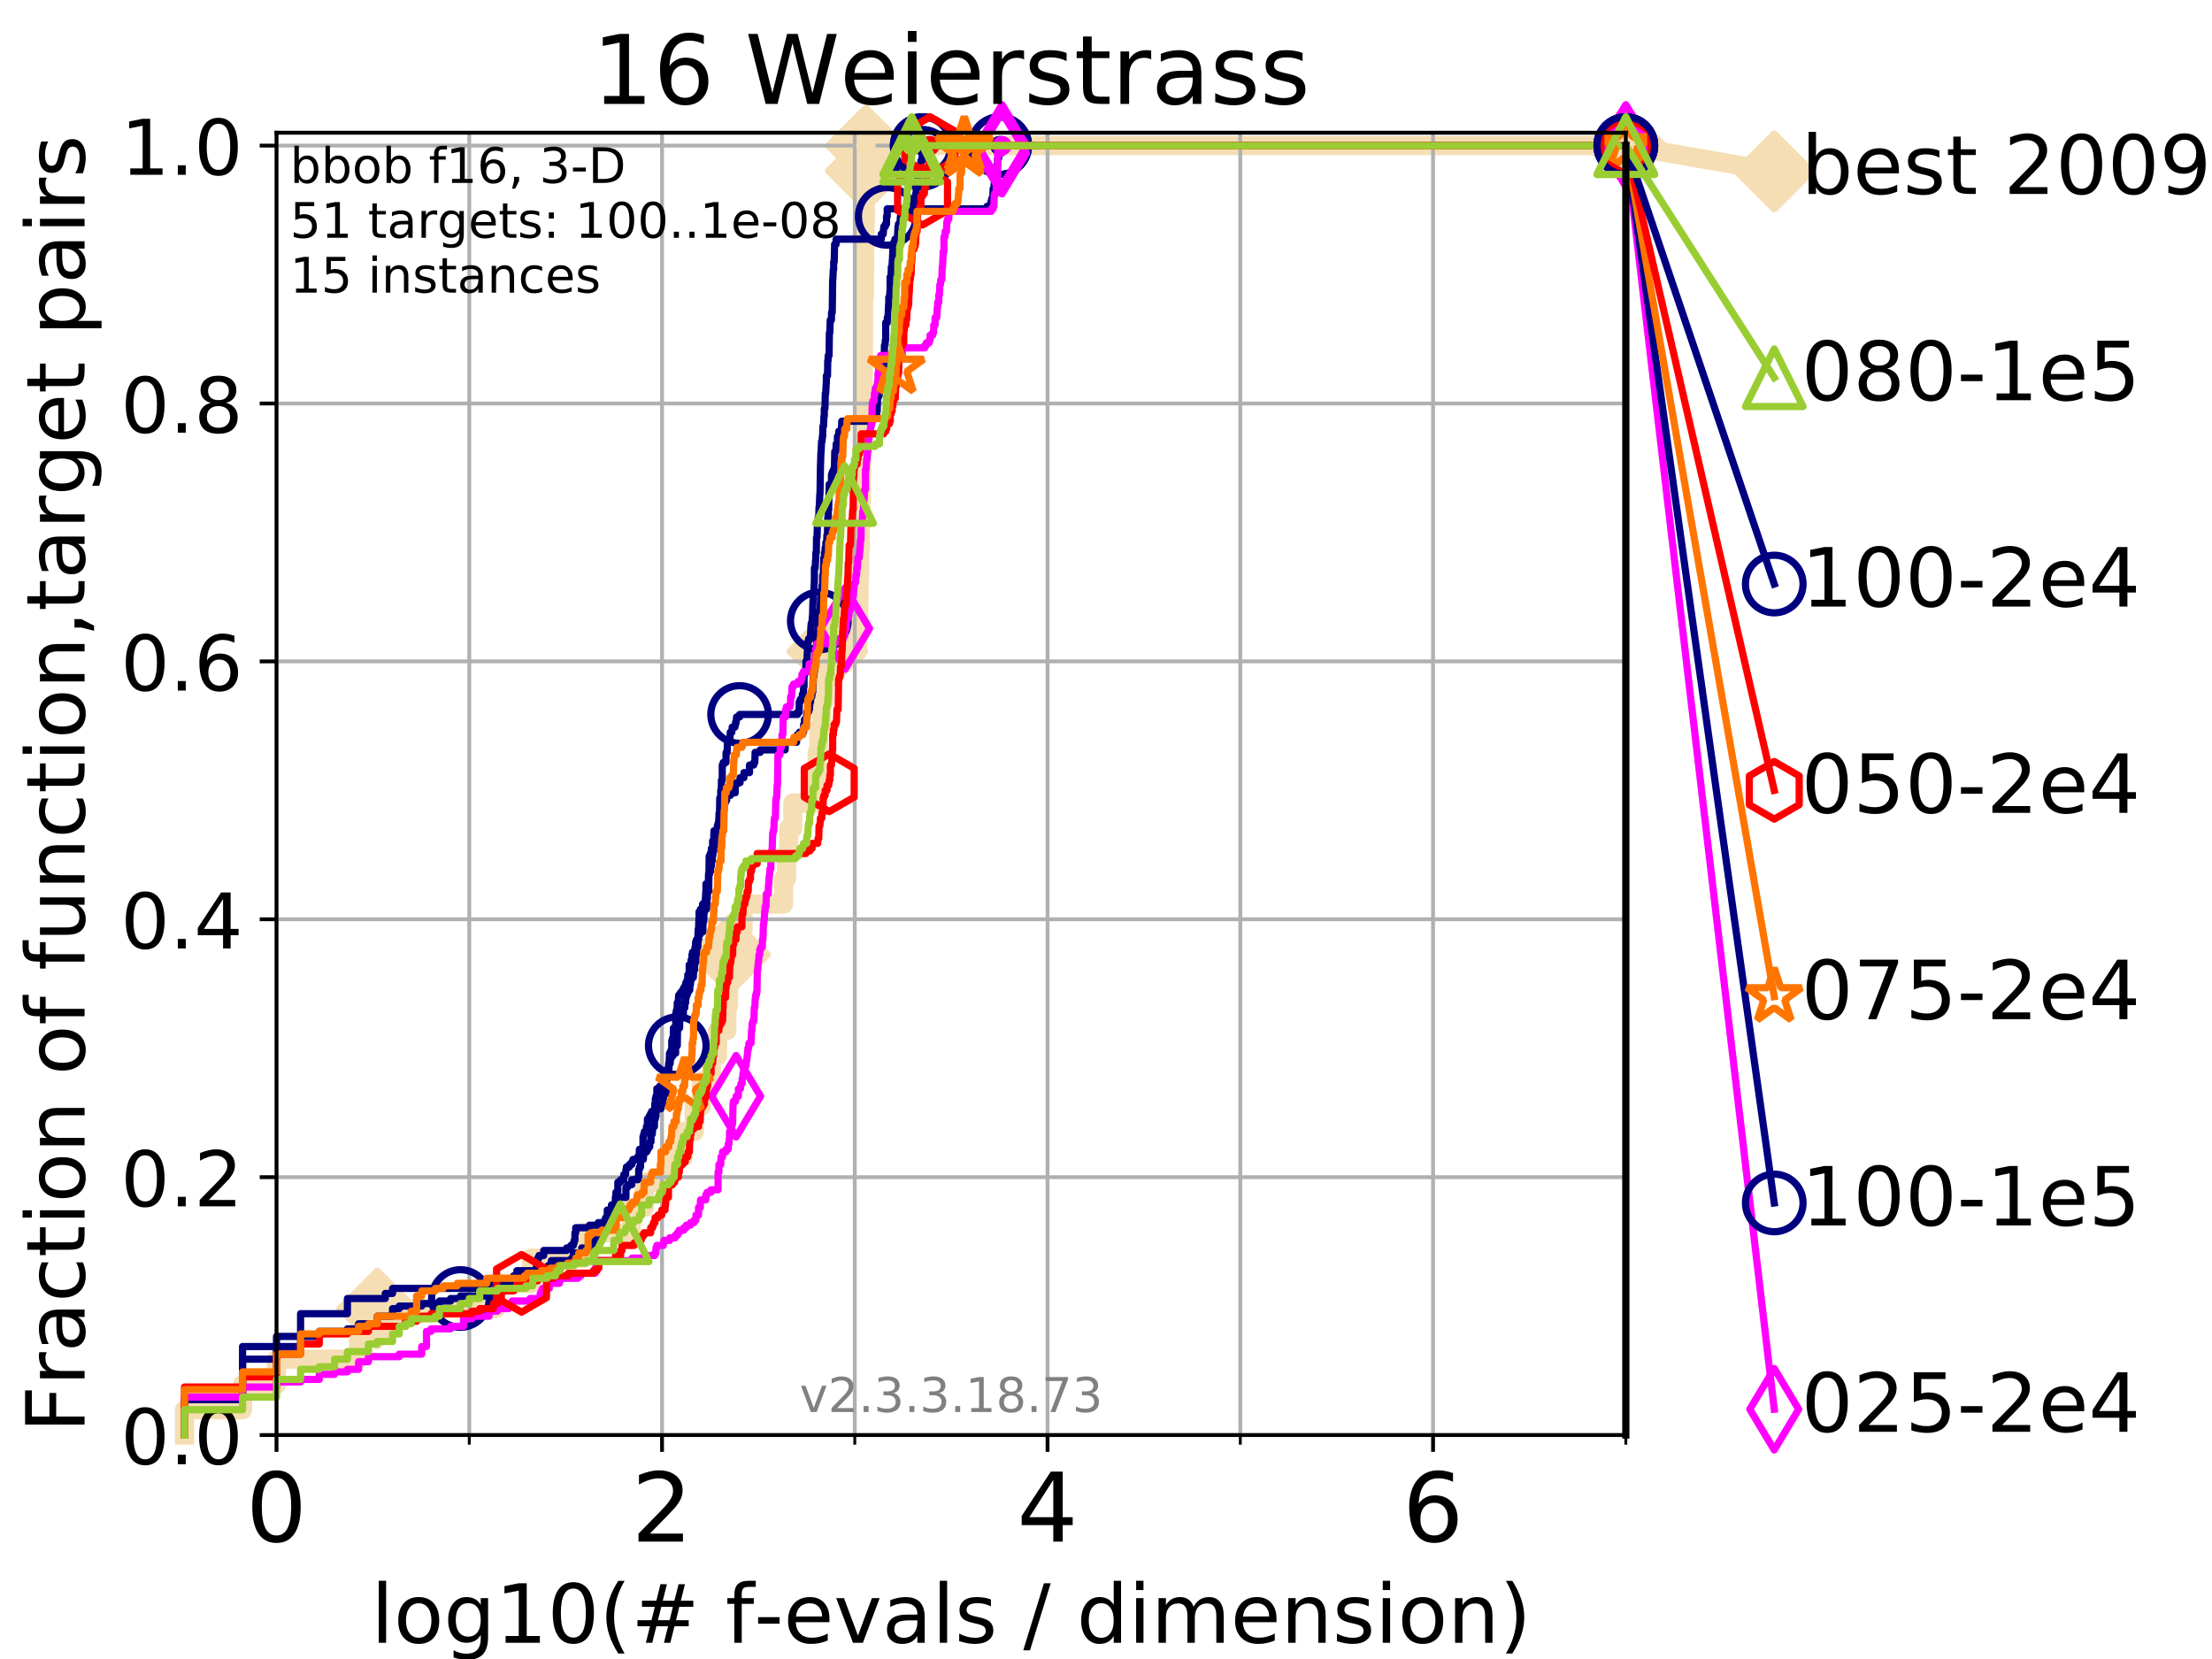 <?xml version="1.0" encoding="utf-8" standalone="no"?>
<!DOCTYPE svg PUBLIC "-//W3C//DTD SVG 1.1//EN"
  "http://www.w3.org/Graphics/SVG/1.1/DTD/svg11.dtd">
<!-- Created with matplotlib (https://matplotlib.org/) -->
<svg height="345.6pt" version="1.1" viewBox="0 0 460.8 345.6" width="460.8pt" xmlns="http://www.w3.org/2000/svg" xmlns:xlink="http://www.w3.org/1999/xlink">
 <defs>
  <style type="text/css">
*{stroke-linecap:butt;stroke-linejoin:round;}
  </style>
 </defs>
 <g id="figure_1">
  <g id="patch_1">
   <path d="M 0 345.6 
L 460.8 345.6 
L 460.8 0 
L 0 0 
z
" style="fill:#ffffff;"/>
  </g>
  <g id="axes_1">
   <g id="patch_2">
    <path d="M 57.6 298.944 
L 338.688 298.944 
L 338.688 27.648 
L 57.6 27.648 
z
" style="fill:#ffffff;"/>
   </g>
   <g id="line2d_1">
    <path d="M 38.441 298.944 
L 38.441 293.677 
L 50.529 293.677 
L 50.529 288.41 
L 57.6 288.41 
L 57.6 283.143 
L 74.705 283.143 
L 74.705 277.877 
L 78.596 277.877 
L 78.596 272.61 
L 103.203 272.61 
L 103.203 267.343 
L 110.694 267.343 
L 110.694 262.076 
L 121.785 262.076 
L 121.785 256.809 
L 131.524 256.809 
L 131.524 251.542 
L 134.236 251.542 
L 134.236 246.275 
L 138.982 246.275 
L 138.982 241.009 
L 142.307 241.009 
L 142.307 235.742 
L 144.63 235.742 
L 144.63 230.475 
L 146.107 230.475 
L 146.107 225.208 
L 148.194 225.208 
L 148.194 219.941 
L 149.468 219.941 
L 149.468 214.674 
L 151.422 214.674 
L 151.422 209.407 
L 151.766 209.407 
L 151.766 204.141 
L 152.079 204.141 
L 152.079 198.874 
L 152.984 198.874 
L 152.984 193.607 
L 154.774 193.607 
L 154.774 188.34 
L 163.226 188.34 
L 163.226 183.073 
L 163.841 183.073 
L 163.841 177.806 
L 164.308 177.806 
L 164.308 172.539 
L 165.157 172.539 
L 165.157 167.272 
L 169.767 167.272 
L 169.767 162.006 
L 170.238 162.006 
L 170.238 156.739 
L 170.598 156.739 
L 170.598 151.472 
L 171.177 151.472 
L 171.177 146.205 
L 171.688 146.205 
L 171.688 140.938 
L 172.337 140.938 
L 172.337 135.671 
L 178.644 135.671 
L 178.644 130.404 
L 178.889 130.404 
L 178.889 125.138 
L 178.961 125.138 
L 178.961 119.871 
L 179.093 119.871 
L 179.093 114.604 
L 179.214 114.604 
L 179.214 109.337 
L 179.371 109.337 
L 179.371 104.07 
L 179.43 104.07 
L 179.43 98.803 
L 179.494 98.803 
L 179.494 93.536 
L 179.628 93.536 
L 179.628 88.27 
L 179.697 88.27 
L 179.697 83.003 
L 179.813 83.003 
L 179.813 77.736 
L 179.85 77.736 
L 179.85 72.469 
L 179.881 72.469 
L 179.881 67.202 
L 179.907 67.202 
L 179.907 61.935 
L 180.048 61.935 
L 180.048 56.668 
L 180.115 56.668 
L 180.115 51.402 
L 180.203 51.402 
L 180.203 46.135 
L 180.264 46.135 
L 180.264 40.868 
L 180.326 40.868 
L 180.326 35.601 
L 180.387 35.601 
L 180.387 30.334 
L 338.688 30.334 
" style="fill:none;stroke:#f5deb3;stroke-linecap:square;stroke-width:4;"/>
   </g>
   <g id="line2d_2">
    <defs>
     <path d="M -0 7.778 
L 7.778 0 
L 0 -7.778 
L -7.778 -0 
z
" id="ma61246963b" style="stroke:#f5deb3;stroke-linejoin:miter;stroke-width:1.5;"/>
    </defs>
    <g>
     <use style="fill:#f5deb3;stroke:#f5deb3;stroke-linejoin:miter;stroke-width:1.5;" x="78.596" xlink:href="#ma61246963b" y="272.61"/>
     <use style="fill:#f5deb3;stroke:#f5deb3;stroke-linejoin:miter;stroke-width:1.5;" x="152.079" xlink:href="#ma61246963b" y="198.874"/>
     <use style="fill:#f5deb3;stroke:#f5deb3;stroke-linejoin:miter;stroke-width:1.5;" x="172.337" xlink:href="#ma61246963b" y="135.671"/>
     <use style="fill:#f5deb3;stroke:#f5deb3;stroke-linejoin:miter;stroke-width:1.5;" x="180.387" xlink:href="#ma61246963b" y="35.601"/>
     <use style="fill:#f5deb3;stroke:#f5deb3;stroke-linejoin:miter;stroke-width:1.5;" x="180.387" xlink:href="#ma61246963b" y="30.334"/>
     <use style="fill:#f5deb3;stroke:#f5deb3;stroke-linejoin:miter;stroke-width:1.5;" x="338.688" xlink:href="#ma61246963b" y="30.334"/>
    </g>
   </g>
   <g id="line2d_3">
    <path style="fill:none;stroke:#f5deb3;stroke-linecap:square;stroke-width:4;"/>
    <g/>
   </g>
   <g id="line2d_4">
    <path d="M 338.688 30.334 
L 369.608 35.706 
" style="fill:none;stroke:#f5deb3;stroke-linecap:square;stroke-width:4;"/>
    <g>
     <use style="fill:#f5deb3;stroke:#f5deb3;stroke-linejoin:miter;stroke-width:1.5;" x="338.688" xlink:href="#ma61246963b" y="30.334"/>
     <use style="fill:#f5deb3;stroke:#f5deb3;stroke-linejoin:miter;stroke-width:1.5;" x="369.608" xlink:href="#ma61246963b" y="35.706"/>
    </g>
   </g>
   <g id="matplotlib.axis_1">
    <g id="xtick_1">
     <g id="line2d_5">
      <path clip-path="url(#p1bd3a54153)" d="M 57.6 298.944 
L 57.6 27.648 
" style="fill:none;stroke:#b0b0b0;stroke-linecap:square;stroke-width:0.8;"/>
     </g>
     <g id="line2d_6">
      <defs>
       <path d="M 0 0 
L 0 3.5 
" id="m8654bdeaa6" style="stroke:#000000;stroke-width:0.8;"/>
      </defs>
      <g>
       <use style="stroke:#000000;stroke-width:0.8;" x="57.6" xlink:href="#m8654bdeaa6" y="298.944"/>
      </g>
     </g>
     <g id="text_1">
      <!-- 0 -->
      <defs>
       <path d="M 31.781 66.406 
Q 24.172 66.406 20.328 58.906 
Q 16.5 51.422 16.5 36.375 
Q 16.5 21.391 20.328 13.891 
Q 24.172 6.391 31.781 6.391 
Q 39.453 6.391 43.281 13.891 
Q 47.125 21.391 47.125 36.375 
Q 47.125 51.422 43.281 58.906 
Q 39.453 66.406 31.781 66.406 
z
M 31.781 74.219 
Q 44.047 74.219 50.516 64.516 
Q 56.984 54.828 56.984 36.375 
Q 56.984 17.969 50.516 8.266 
Q 44.047 -1.422 31.781 -1.422 
Q 19.531 -1.422 13.062 8.266 
Q 6.594 17.969 6.594 36.375 
Q 6.594 54.828 13.062 64.516 
Q 19.531 74.219 31.781 74.219 
z
" id="DejaVuSans-48"/>
      </defs>
      <g transform="translate(51.237 321.141)scale(0.2 -0.2)">
       <use xlink:href="#DejaVuSans-48"/>
      </g>
     </g>
    </g>
    <g id="xtick_2">
     <g id="line2d_7">
      <path clip-path="url(#p1bd3a54153)" d="M 137.911 298.944 
L 137.911 27.648 
" style="fill:none;stroke:#b0b0b0;stroke-linecap:square;stroke-width:0.8;"/>
     </g>
     <g id="line2d_8">
      <g>
       <use style="stroke:#000000;stroke-width:0.8;" x="137.911" xlink:href="#m8654bdeaa6" y="298.944"/>
      </g>
     </g>
     <g id="text_2">
      <!-- 2 -->
      <defs>
       <path d="M 19.188 8.297 
L 53.609 8.297 
L 53.609 0 
L 7.328 0 
L 7.328 8.297 
Q 12.938 14.109 22.625 23.891 
Q 32.328 33.688 34.812 36.531 
Q 39.547 41.844 41.422 45.531 
Q 43.312 49.219 43.312 52.781 
Q 43.312 58.594 39.234 62.25 
Q 35.156 65.922 28.609 65.922 
Q 23.969 65.922 18.812 64.312 
Q 13.672 62.703 7.812 59.422 
L 7.812 69.391 
Q 13.766 71.781 18.938 73 
Q 24.125 74.219 28.422 74.219 
Q 39.75 74.219 46.484 68.547 
Q 53.219 62.891 53.219 53.422 
Q 53.219 48.922 51.531 44.891 
Q 49.859 40.875 45.406 35.406 
Q 44.188 33.984 37.641 27.219 
Q 31.109 20.453 19.188 8.297 
z
" id="DejaVuSans-50"/>
      </defs>
      <g transform="translate(131.548 321.141)scale(0.2 -0.2)">
       <use xlink:href="#DejaVuSans-50"/>
      </g>
     </g>
    </g>
    <g id="xtick_3">
     <g id="line2d_9">
      <path clip-path="url(#p1bd3a54153)" d="M 218.222 298.944 
L 218.222 27.648 
" style="fill:none;stroke:#b0b0b0;stroke-linecap:square;stroke-width:0.8;"/>
     </g>
     <g id="line2d_10">
      <g>
       <use style="stroke:#000000;stroke-width:0.8;" x="218.222" xlink:href="#m8654bdeaa6" y="298.944"/>
      </g>
     </g>
     <g id="text_3">
      <!-- 4 -->
      <defs>
       <path d="M 37.797 64.312 
L 12.891 25.391 
L 37.797 25.391 
z
M 35.203 72.906 
L 47.609 72.906 
L 47.609 25.391 
L 58.016 25.391 
L 58.016 17.188 
L 47.609 17.188 
L 47.609 0 
L 37.797 0 
L 37.797 17.188 
L 4.891 17.188 
L 4.891 26.703 
z
" id="DejaVuSans-52"/>
      </defs>
      <g transform="translate(211.859 321.141)scale(0.2 -0.2)">
       <use xlink:href="#DejaVuSans-52"/>
      </g>
     </g>
    </g>
    <g id="xtick_4">
     <g id="line2d_11">
      <path clip-path="url(#p1bd3a54153)" d="M 298.533 298.944 
L 298.533 27.648 
" style="fill:none;stroke:#b0b0b0;stroke-linecap:square;stroke-width:0.8;"/>
     </g>
     <g id="line2d_12">
      <g>
       <use style="stroke:#000000;stroke-width:0.8;" x="298.533" xlink:href="#m8654bdeaa6" y="298.944"/>
      </g>
     </g>
     <g id="text_4">
      <!-- 6 -->
      <defs>
       <path d="M 33.016 40.375 
Q 26.375 40.375 22.484 35.828 
Q 18.609 31.297 18.609 23.391 
Q 18.609 15.531 22.484 10.953 
Q 26.375 6.391 33.016 6.391 
Q 39.656 6.391 43.531 10.953 
Q 47.406 15.531 47.406 23.391 
Q 47.406 31.297 43.531 35.828 
Q 39.656 40.375 33.016 40.375 
z
M 52.594 71.297 
L 52.594 62.312 
Q 48.875 64.062 45.094 64.984 
Q 41.312 65.922 37.594 65.922 
Q 27.828 65.922 22.672 59.328 
Q 17.531 52.734 16.797 39.406 
Q 19.672 43.656 24.016 45.922 
Q 28.375 48.188 33.594 48.188 
Q 44.578 48.188 50.953 41.516 
Q 57.328 34.859 57.328 23.391 
Q 57.328 12.156 50.688 5.359 
Q 44.047 -1.422 33.016 -1.422 
Q 20.359 -1.422 13.672 8.266 
Q 6.984 17.969 6.984 36.375 
Q 6.984 53.656 15.188 63.938 
Q 23.391 74.219 37.203 74.219 
Q 40.922 74.219 44.703 73.484 
Q 48.484 72.75 52.594 71.297 
z
" id="DejaVuSans-54"/>
      </defs>
      <g transform="translate(292.17 321.141)scale(0.2 -0.2)">
       <use xlink:href="#DejaVuSans-54"/>
      </g>
     </g>
    </g>
    <g id="xtick_5">
     <g id="line2d_13">
      <path clip-path="url(#p1bd3a54153)" d="M 97.755 298.944 
L 97.755 27.648 
" style="fill:none;stroke:#b0b0b0;stroke-linecap:square;stroke-width:0.8;"/>
     </g>
     <g id="line2d_14">
      <defs>
       <path d="M 0 0 
L 0 2 
" id="m681ea489eb" style="stroke:#000000;stroke-width:0.6;"/>
      </defs>
      <g>
       <use style="stroke:#000000;stroke-width:0.6;" x="97.755" xlink:href="#m681ea489eb" y="298.944"/>
      </g>
     </g>
    </g>
    <g id="xtick_6">
     <g id="line2d_15">
      <path clip-path="url(#p1bd3a54153)" d="M 178.066 298.944 
L 178.066 27.648 
" style="fill:none;stroke:#b0b0b0;stroke-linecap:square;stroke-width:0.8;"/>
     </g>
     <g id="line2d_16">
      <g>
       <use style="stroke:#000000;stroke-width:0.6;" x="178.066" xlink:href="#m681ea489eb" y="298.944"/>
      </g>
     </g>
    </g>
    <g id="xtick_7">
     <g id="line2d_17">
      <path clip-path="url(#p1bd3a54153)" d="M 258.377 298.944 
L 258.377 27.648 
" style="fill:none;stroke:#b0b0b0;stroke-linecap:square;stroke-width:0.8;"/>
     </g>
     <g id="line2d_18">
      <g>
       <use style="stroke:#000000;stroke-width:0.6;" x="258.377" xlink:href="#m681ea489eb" y="298.944"/>
      </g>
     </g>
    </g>
    <g id="xtick_8">
     <g id="line2d_19">
      <path clip-path="url(#p1bd3a54153)" d="M 338.688 298.944 
L 338.688 27.648 
" style="fill:none;stroke:#b0b0b0;stroke-linecap:square;stroke-width:0.8;"/>
     </g>
     <g id="line2d_20">
      <g>
       <use style="stroke:#000000;stroke-width:0.6;" x="338.688" xlink:href="#m681ea489eb" y="298.944"/>
      </g>
     </g>
    </g>
    <g id="text_5">
     <!-- log10(# f-evals / dimension) -->
     <defs>
      <path d="M 9.422 75.984 
L 18.406 75.984 
L 18.406 0 
L 9.422 0 
z
" id="DejaVuSans-108"/>
      <path d="M 30.609 48.391 
Q 23.391 48.391 19.188 42.75 
Q 14.984 37.109 14.984 27.297 
Q 14.984 17.484 19.156 11.844 
Q 23.344 6.203 30.609 6.203 
Q 37.797 6.203 41.984 11.859 
Q 46.188 17.531 46.188 27.297 
Q 46.188 37.016 41.984 42.703 
Q 37.797 48.391 30.609 48.391 
z
M 30.609 56 
Q 42.328 56 49.016 48.375 
Q 55.719 40.766 55.719 27.297 
Q 55.719 13.875 49.016 6.219 
Q 42.328 -1.422 30.609 -1.422 
Q 18.844 -1.422 12.172 6.219 
Q 5.516 13.875 5.516 27.297 
Q 5.516 40.766 12.172 48.375 
Q 18.844 56 30.609 56 
z
" id="DejaVuSans-111"/>
      <path d="M 45.406 27.984 
Q 45.406 37.75 41.375 43.109 
Q 37.359 48.484 30.078 48.484 
Q 22.859 48.484 18.828 43.109 
Q 14.797 37.75 14.797 27.984 
Q 14.797 18.266 18.828 12.891 
Q 22.859 7.516 30.078 7.516 
Q 37.359 7.516 41.375 12.891 
Q 45.406 18.266 45.406 27.984 
z
M 54.391 6.781 
Q 54.391 -7.172 48.188 -13.984 
Q 42 -20.797 29.203 -20.797 
Q 24.469 -20.797 20.266 -20.094 
Q 16.062 -19.391 12.109 -17.922 
L 12.109 -9.188 
Q 16.062 -11.328 19.922 -12.344 
Q 23.781 -13.375 27.781 -13.375 
Q 36.625 -13.375 41.016 -8.766 
Q 45.406 -4.156 45.406 5.172 
L 45.406 9.625 
Q 42.625 4.781 38.281 2.391 
Q 33.938 0 27.875 0 
Q 17.828 0 11.672 7.656 
Q 5.516 15.328 5.516 27.984 
Q 5.516 40.672 11.672 48.328 
Q 17.828 56 27.875 56 
Q 33.938 56 38.281 53.609 
Q 42.625 51.219 45.406 46.391 
L 45.406 54.688 
L 54.391 54.688 
z
" id="DejaVuSans-103"/>
      <path d="M 12.406 8.297 
L 28.516 8.297 
L 28.516 63.922 
L 10.984 60.406 
L 10.984 69.391 
L 28.422 72.906 
L 38.281 72.906 
L 38.281 8.297 
L 54.391 8.297 
L 54.391 0 
L 12.406 0 
z
" id="DejaVuSans-49"/>
      <path d="M 31 75.875 
Q 24.469 64.656 21.281 53.656 
Q 18.109 42.672 18.109 31.391 
Q 18.109 20.125 21.312 9.062 
Q 24.516 -2 31 -13.188 
L 23.188 -13.188 
Q 15.875 -1.703 12.234 9.375 
Q 8.594 20.453 8.594 31.391 
Q 8.594 42.281 12.203 53.312 
Q 15.828 64.359 23.188 75.875 
z
" id="DejaVuSans-40"/>
      <path d="M 51.125 44 
L 36.922 44 
L 32.812 27.688 
L 47.125 27.688 
z
M 43.797 71.781 
L 38.719 51.516 
L 52.984 51.516 
L 58.109 71.781 
L 65.922 71.781 
L 60.891 51.516 
L 76.125 51.516 
L 76.125 44 
L 58.984 44 
L 54.984 27.688 
L 70.516 27.688 
L 70.516 20.219 
L 53.078 20.219 
L 48 0 
L 40.188 0 
L 45.219 20.219 
L 30.906 20.219 
L 25.875 0 
L 18.016 0 
L 23.094 20.219 
L 7.719 20.219 
L 7.719 27.688 
L 24.906 27.688 
L 29 44 
L 13.281 44 
L 13.281 51.516 
L 30.906 51.516 
L 35.891 71.781 
z
" id="DejaVuSans-35"/>
      <path id="DejaVuSans-32"/>
      <path d="M 37.109 75.984 
L 37.109 68.5 
L 28.516 68.5 
Q 23.688 68.5 21.797 66.547 
Q 19.922 64.594 19.922 59.516 
L 19.922 54.688 
L 34.719 54.688 
L 34.719 47.703 
L 19.922 47.703 
L 19.922 0 
L 10.891 0 
L 10.891 47.703 
L 2.297 47.703 
L 2.297 54.688 
L 10.891 54.688 
L 10.891 58.5 
Q 10.891 67.625 15.141 71.797 
Q 19.391 75.984 28.609 75.984 
z
" id="DejaVuSans-102"/>
      <path d="M 4.891 31.391 
L 31.203 31.391 
L 31.203 23.391 
L 4.891 23.391 
z
" id="DejaVuSans-45"/>
      <path d="M 56.203 29.594 
L 56.203 25.203 
L 14.891 25.203 
Q 15.484 15.922 20.484 11.062 
Q 25.484 6.203 34.422 6.203 
Q 39.594 6.203 44.453 7.469 
Q 49.312 8.734 54.109 11.281 
L 54.109 2.781 
Q 49.266 0.734 44.188 -0.344 
Q 39.109 -1.422 33.891 -1.422 
Q 20.797 -1.422 13.156 6.188 
Q 5.516 13.812 5.516 26.812 
Q 5.516 40.234 12.766 48.109 
Q 20.016 56 32.328 56 
Q 43.359 56 49.781 48.891 
Q 56.203 41.797 56.203 29.594 
z
M 47.219 32.234 
Q 47.125 39.594 43.094 43.984 
Q 39.062 48.391 32.422 48.391 
Q 24.906 48.391 20.391 44.141 
Q 15.875 39.891 15.188 32.172 
z
" id="DejaVuSans-101"/>
      <path d="M 2.984 54.688 
L 12.5 54.688 
L 29.594 8.797 
L 46.688 54.688 
L 56.203 54.688 
L 35.688 0 
L 23.484 0 
z
" id="DejaVuSans-118"/>
      <path d="M 34.281 27.484 
Q 23.391 27.484 19.188 25 
Q 14.984 22.516 14.984 16.5 
Q 14.984 11.719 18.141 8.906 
Q 21.297 6.109 26.703 6.109 
Q 34.188 6.109 38.703 11.406 
Q 43.219 16.703 43.219 25.484 
L 43.219 27.484 
z
M 52.203 31.203 
L 52.203 0 
L 43.219 0 
L 43.219 8.297 
Q 40.141 3.328 35.547 0.953 
Q 30.953 -1.422 24.312 -1.422 
Q 15.922 -1.422 10.953 3.297 
Q 6 8.016 6 15.922 
Q 6 25.141 12.172 29.828 
Q 18.359 34.516 30.609 34.516 
L 43.219 34.516 
L 43.219 35.406 
Q 43.219 41.609 39.141 45 
Q 35.062 48.391 27.688 48.391 
Q 23 48.391 18.547 47.266 
Q 14.109 46.141 10.016 43.891 
L 10.016 52.203 
Q 14.938 54.109 19.578 55.047 
Q 24.219 56 28.609 56 
Q 40.484 56 46.344 49.844 
Q 52.203 43.703 52.203 31.203 
z
" id="DejaVuSans-97"/>
      <path d="M 44.281 53.078 
L 44.281 44.578 
Q 40.484 46.531 36.375 47.5 
Q 32.281 48.484 27.875 48.484 
Q 21.188 48.484 17.844 46.438 
Q 14.5 44.391 14.5 40.281 
Q 14.5 37.156 16.891 35.375 
Q 19.281 33.594 26.516 31.984 
L 29.594 31.297 
Q 39.156 29.25 43.188 25.516 
Q 47.219 21.781 47.219 15.094 
Q 47.219 7.469 41.188 3.016 
Q 35.156 -1.422 24.609 -1.422 
Q 20.219 -1.422 15.453 -0.562 
Q 10.688 0.297 5.422 2 
L 5.422 11.281 
Q 10.406 8.688 15.234 7.391 
Q 20.062 6.109 24.812 6.109 
Q 31.156 6.109 34.562 8.281 
Q 37.984 10.453 37.984 14.406 
Q 37.984 18.062 35.516 20.016 
Q 33.062 21.969 24.703 23.781 
L 21.578 24.516 
Q 13.234 26.266 9.516 29.906 
Q 5.812 33.547 5.812 39.891 
Q 5.812 47.609 11.281 51.797 
Q 16.75 56 26.812 56 
Q 31.781 56 36.172 55.266 
Q 40.578 54.547 44.281 53.078 
z
" id="DejaVuSans-115"/>
      <path d="M 25.391 72.906 
L 33.688 72.906 
L 8.297 -9.281 
L 0 -9.281 
z
" id="DejaVuSans-47"/>
      <path d="M 45.406 46.391 
L 45.406 75.984 
L 54.391 75.984 
L 54.391 0 
L 45.406 0 
L 45.406 8.203 
Q 42.578 3.328 38.25 0.953 
Q 33.938 -1.422 27.875 -1.422 
Q 17.969 -1.422 11.734 6.484 
Q 5.516 14.406 5.516 27.297 
Q 5.516 40.188 11.734 48.094 
Q 17.969 56 27.875 56 
Q 33.938 56 38.25 53.625 
Q 42.578 51.266 45.406 46.391 
z
M 14.797 27.297 
Q 14.797 17.391 18.875 11.75 
Q 22.953 6.109 30.078 6.109 
Q 37.203 6.109 41.297 11.75 
Q 45.406 17.391 45.406 27.297 
Q 45.406 37.203 41.297 42.844 
Q 37.203 48.484 30.078 48.484 
Q 22.953 48.484 18.875 42.844 
Q 14.797 37.203 14.797 27.297 
z
" id="DejaVuSans-100"/>
      <path d="M 9.422 54.688 
L 18.406 54.688 
L 18.406 0 
L 9.422 0 
z
M 9.422 75.984 
L 18.406 75.984 
L 18.406 64.594 
L 9.422 64.594 
z
" id="DejaVuSans-105"/>
      <path d="M 52 44.188 
Q 55.375 50.25 60.062 53.125 
Q 64.75 56 71.094 56 
Q 79.641 56 84.281 50.016 
Q 88.922 44.047 88.922 33.016 
L 88.922 0 
L 79.891 0 
L 79.891 32.719 
Q 79.891 40.578 77.094 44.375 
Q 74.312 48.188 68.609 48.188 
Q 61.625 48.188 57.562 43.547 
Q 53.516 38.922 53.516 30.906 
L 53.516 0 
L 44.484 0 
L 44.484 32.719 
Q 44.484 40.625 41.703 44.406 
Q 38.922 48.188 33.109 48.188 
Q 26.219 48.188 22.156 43.531 
Q 18.109 38.875 18.109 30.906 
L 18.109 0 
L 9.078 0 
L 9.078 54.688 
L 18.109 54.688 
L 18.109 46.188 
Q 21.188 51.219 25.484 53.609 
Q 29.781 56 35.688 56 
Q 41.656 56 45.828 52.969 
Q 50 49.953 52 44.188 
z
" id="DejaVuSans-109"/>
      <path d="M 54.891 33.016 
L 54.891 0 
L 45.906 0 
L 45.906 32.719 
Q 45.906 40.484 42.875 44.328 
Q 39.844 48.188 33.797 48.188 
Q 26.516 48.188 22.312 43.547 
Q 18.109 38.922 18.109 30.906 
L 18.109 0 
L 9.078 0 
L 9.078 54.688 
L 18.109 54.688 
L 18.109 46.188 
Q 21.344 51.125 25.703 53.562 
Q 30.078 56 35.797 56 
Q 45.219 56 50.047 50.172 
Q 54.891 44.344 54.891 33.016 
z
" id="DejaVuSans-110"/>
      <path d="M 8.016 75.875 
L 15.828 75.875 
Q 23.141 64.359 26.781 53.312 
Q 30.422 42.281 30.422 31.391 
Q 30.422 20.453 26.781 9.375 
Q 23.141 -1.703 15.828 -13.188 
L 8.016 -13.188 
Q 14.5 -2 17.703 9.062 
Q 20.906 20.125 20.906 31.391 
Q 20.906 42.672 17.703 53.656 
Q 14.5 64.656 8.016 75.875 
z
" id="DejaVuSans-41"/>
     </defs>
     <g transform="translate(77.303 342.218)scale(0.17 -0.17)">
      <use xlink:href="#DejaVuSans-108"/>
      <use x="27.783" xlink:href="#DejaVuSans-111"/>
      <use x="88.965" xlink:href="#DejaVuSans-103"/>
      <use x="152.441" xlink:href="#DejaVuSans-49"/>
      <use x="216.064" xlink:href="#DejaVuSans-48"/>
      <use x="279.688" xlink:href="#DejaVuSans-40"/>
      <use x="318.701" xlink:href="#DejaVuSans-35"/>
      <use x="402.49" xlink:href="#DejaVuSans-32"/>
      <use x="434.277" xlink:href="#DejaVuSans-102"/>
      <use x="469.404" xlink:href="#DejaVuSans-45"/>
      <use x="505.488" xlink:href="#DejaVuSans-101"/>
      <use x="567.012" xlink:href="#DejaVuSans-118"/>
      <use x="626.191" xlink:href="#DejaVuSans-97"/>
      <use x="687.471" xlink:href="#DejaVuSans-108"/>
      <use x="715.254" xlink:href="#DejaVuSans-115"/>
      <use x="767.354" xlink:href="#DejaVuSans-32"/>
      <use x="799.141" xlink:href="#DejaVuSans-47"/>
      <use x="832.832" xlink:href="#DejaVuSans-32"/>
      <use x="864.619" xlink:href="#DejaVuSans-100"/>
      <use x="928.096" xlink:href="#DejaVuSans-105"/>
      <use x="955.879" xlink:href="#DejaVuSans-109"/>
      <use x="1053.291" xlink:href="#DejaVuSans-101"/>
      <use x="1114.814" xlink:href="#DejaVuSans-110"/>
      <use x="1178.193" xlink:href="#DejaVuSans-115"/>
      <use x="1230.293" xlink:href="#DejaVuSans-105"/>
      <use x="1258.076" xlink:href="#DejaVuSans-111"/>
      <use x="1319.258" xlink:href="#DejaVuSans-110"/>
      <use x="1382.637" xlink:href="#DejaVuSans-41"/>
     </g>
    </g>
   </g>
   <g id="matplotlib.axis_2">
    <g id="ytick_1">
     <g id="line2d_21">
      <path clip-path="url(#p1bd3a54153)" d="M 57.6 298.944 
L 338.688 298.944 
" style="fill:none;stroke:#b0b0b0;stroke-linecap:square;stroke-width:0.8;"/>
     </g>
     <g id="line2d_22">
      <defs>
       <path d="M 0 0 
L -3.5 0 
" id="m58e922980c" style="stroke:#000000;stroke-width:0.8;"/>
      </defs>
      <g>
       <use style="stroke:#000000;stroke-width:0.8;" x="57.6" xlink:href="#m58e922980c" y="298.944"/>
      </g>
     </g>
     <g id="text_6">
      <!-- 0.0 -->
      <defs>
       <path d="M 10.688 12.406 
L 21 12.406 
L 21 0 
L 10.688 0 
z
" id="DejaVuSans-46"/>
      </defs>
      <g transform="translate(25.155 305.023)scale(0.16 -0.16)">
       <use xlink:href="#DejaVuSans-48"/>
       <use x="63.623" xlink:href="#DejaVuSans-46"/>
       <use x="95.41" xlink:href="#DejaVuSans-48"/>
      </g>
     </g>
    </g>
    <g id="ytick_2">
     <g id="line2d_23">
      <path clip-path="url(#p1bd3a54153)" d="M 57.6 245.222 
L 338.688 245.222 
" style="fill:none;stroke:#b0b0b0;stroke-linecap:square;stroke-width:0.8;"/>
     </g>
     <g id="line2d_24">
      <g>
       <use style="stroke:#000000;stroke-width:0.8;" x="57.6" xlink:href="#m58e922980c" y="245.222"/>
      </g>
     </g>
     <g id="text_7">
      <!-- 0.2 -->
      <g transform="translate(25.155 251.301)scale(0.16 -0.16)">
       <use xlink:href="#DejaVuSans-48"/>
       <use x="63.623" xlink:href="#DejaVuSans-46"/>
       <use x="95.41" xlink:href="#DejaVuSans-50"/>
      </g>
     </g>
    </g>
    <g id="ytick_3">
     <g id="line2d_25">
      <path clip-path="url(#p1bd3a54153)" d="M 57.6 191.5 
L 338.688 191.5 
" style="fill:none;stroke:#b0b0b0;stroke-linecap:square;stroke-width:0.8;"/>
     </g>
     <g id="line2d_26">
      <g>
       <use style="stroke:#000000;stroke-width:0.8;" x="57.6" xlink:href="#m58e922980c" y="191.5"/>
      </g>
     </g>
     <g id="text_8">
      <!-- 0.4 -->
      <g transform="translate(25.155 197.579)scale(0.16 -0.16)">
       <use xlink:href="#DejaVuSans-48"/>
       <use x="63.623" xlink:href="#DejaVuSans-46"/>
       <use x="95.41" xlink:href="#DejaVuSans-52"/>
      </g>
     </g>
    </g>
    <g id="ytick_4">
     <g id="line2d_27">
      <path clip-path="url(#p1bd3a54153)" d="M 57.6 137.778 
L 338.688 137.778 
" style="fill:none;stroke:#b0b0b0;stroke-linecap:square;stroke-width:0.8;"/>
     </g>
     <g id="line2d_28">
      <g>
       <use style="stroke:#000000;stroke-width:0.8;" x="57.6" xlink:href="#m58e922980c" y="137.778"/>
      </g>
     </g>
     <g id="text_9">
      <!-- 0.6 -->
      <g transform="translate(25.155 143.857)scale(0.16 -0.16)">
       <use xlink:href="#DejaVuSans-48"/>
       <use x="63.623" xlink:href="#DejaVuSans-46"/>
       <use x="95.41" xlink:href="#DejaVuSans-54"/>
      </g>
     </g>
    </g>
    <g id="ytick_5">
     <g id="line2d_29">
      <path clip-path="url(#p1bd3a54153)" d="M 57.6 84.056 
L 338.688 84.056 
" style="fill:none;stroke:#b0b0b0;stroke-linecap:square;stroke-width:0.8;"/>
     </g>
     <g id="line2d_30">
      <g>
       <use style="stroke:#000000;stroke-width:0.8;" x="57.6" xlink:href="#m58e922980c" y="84.056"/>
      </g>
     </g>
     <g id="text_10">
      <!-- 0.8 -->
      <defs>
       <path d="M 31.781 34.625 
Q 24.75 34.625 20.719 30.859 
Q 16.703 27.094 16.703 20.516 
Q 16.703 13.922 20.719 10.156 
Q 24.75 6.391 31.781 6.391 
Q 38.812 6.391 42.859 10.172 
Q 46.922 13.969 46.922 20.516 
Q 46.922 27.094 42.891 30.859 
Q 38.875 34.625 31.781 34.625 
z
M 21.922 38.812 
Q 15.578 40.375 12.031 44.719 
Q 8.5 49.078 8.5 55.328 
Q 8.5 64.062 14.719 69.141 
Q 20.953 74.219 31.781 74.219 
Q 42.672 74.219 48.875 69.141 
Q 55.078 64.062 55.078 55.328 
Q 55.078 49.078 51.531 44.719 
Q 48 40.375 41.703 38.812 
Q 48.828 37.156 52.797 32.312 
Q 56.781 27.484 56.781 20.516 
Q 56.781 9.906 50.312 4.234 
Q 43.844 -1.422 31.781 -1.422 
Q 19.734 -1.422 13.25 4.234 
Q 6.781 9.906 6.781 20.516 
Q 6.781 27.484 10.781 32.312 
Q 14.797 37.156 21.922 38.812 
z
M 18.312 54.391 
Q 18.312 48.734 21.844 45.562 
Q 25.391 42.391 31.781 42.391 
Q 38.141 42.391 41.719 45.562 
Q 45.312 48.734 45.312 54.391 
Q 45.312 60.062 41.719 63.234 
Q 38.141 66.406 31.781 66.406 
Q 25.391 66.406 21.844 63.234 
Q 18.312 60.062 18.312 54.391 
z
" id="DejaVuSans-56"/>
      </defs>
      <g transform="translate(25.155 90.135)scale(0.16 -0.16)">
       <use xlink:href="#DejaVuSans-48"/>
       <use x="63.623" xlink:href="#DejaVuSans-46"/>
       <use x="95.41" xlink:href="#DejaVuSans-56"/>
      </g>
     </g>
    </g>
    <g id="ytick_6">
     <g id="line2d_31">
      <path clip-path="url(#p1bd3a54153)" d="M 57.6 30.334 
L 338.688 30.334 
" style="fill:none;stroke:#b0b0b0;stroke-linecap:square;stroke-width:0.8;"/>
     </g>
     <g id="line2d_32">
      <g>
       <use style="stroke:#000000;stroke-width:0.8;" x="57.6" xlink:href="#m58e922980c" y="30.334"/>
      </g>
     </g>
     <g id="text_11">
      <!-- 1.0 -->
      <g transform="translate(25.155 36.413)scale(0.16 -0.16)">
       <use xlink:href="#DejaVuSans-49"/>
       <use x="63.623" xlink:href="#DejaVuSans-46"/>
       <use x="95.41" xlink:href="#DejaVuSans-48"/>
      </g>
     </g>
    </g>
    <g id="text_12">
     <!-- Fraction of function,target pairs -->
     <defs>
      <path d="M 9.812 72.906 
L 51.703 72.906 
L 51.703 64.594 
L 19.672 64.594 
L 19.672 43.109 
L 48.578 43.109 
L 48.578 34.812 
L 19.672 34.812 
L 19.672 0 
L 9.812 0 
z
" id="DejaVuSans-70"/>
      <path d="M 41.109 46.297 
Q 39.594 47.172 37.812 47.578 
Q 36.031 48 33.891 48 
Q 26.266 48 22.188 43.047 
Q 18.109 38.094 18.109 28.812 
L 18.109 0 
L 9.078 0 
L 9.078 54.688 
L 18.109 54.688 
L 18.109 46.188 
Q 20.953 51.172 25.484 53.578 
Q 30.031 56 36.531 56 
Q 37.453 56 38.578 55.875 
Q 39.703 55.766 41.062 55.516 
z
" id="DejaVuSans-114"/>
      <path d="M 48.781 52.594 
L 48.781 44.188 
Q 44.969 46.297 41.141 47.344 
Q 37.312 48.391 33.406 48.391 
Q 24.656 48.391 19.812 42.844 
Q 14.984 37.312 14.984 27.297 
Q 14.984 17.281 19.812 11.734 
Q 24.656 6.203 33.406 6.203 
Q 37.312 6.203 41.141 7.25 
Q 44.969 8.297 48.781 10.406 
L 48.781 2.094 
Q 45.016 0.344 40.984 -0.531 
Q 36.969 -1.422 32.422 -1.422 
Q 20.062 -1.422 12.781 6.344 
Q 5.516 14.109 5.516 27.297 
Q 5.516 40.672 12.859 48.328 
Q 20.219 56 33.016 56 
Q 37.156 56 41.109 55.141 
Q 45.062 54.297 48.781 52.594 
z
" id="DejaVuSans-99"/>
      <path d="M 18.312 70.219 
L 18.312 54.688 
L 36.812 54.688 
L 36.812 47.703 
L 18.312 47.703 
L 18.312 18.016 
Q 18.312 11.328 20.141 9.422 
Q 21.969 7.516 27.594 7.516 
L 36.812 7.516 
L 36.812 0 
L 27.594 0 
Q 17.188 0 13.234 3.875 
Q 9.281 7.766 9.281 18.016 
L 9.281 47.703 
L 2.688 47.703 
L 2.688 54.688 
L 9.281 54.688 
L 9.281 70.219 
z
" id="DejaVuSans-116"/>
      <path d="M 8.5 21.578 
L 8.5 54.688 
L 17.484 54.688 
L 17.484 21.922 
Q 17.484 14.156 20.5 10.266 
Q 23.531 6.391 29.594 6.391 
Q 36.859 6.391 41.078 11.031 
Q 45.312 15.672 45.312 23.688 
L 45.312 54.688 
L 54.297 54.688 
L 54.297 0 
L 45.312 0 
L 45.312 8.406 
Q 42.047 3.422 37.719 1 
Q 33.406 -1.422 27.688 -1.422 
Q 18.266 -1.422 13.375 4.438 
Q 8.5 10.297 8.5 21.578 
z
M 31.109 56 
z
" id="DejaVuSans-117"/>
      <path d="M 11.719 12.406 
L 22.016 12.406 
L 22.016 4 
L 14.016 -11.625 
L 7.719 -11.625 
L 11.719 4 
z
" id="DejaVuSans-44"/>
      <path d="M 18.109 8.203 
L 18.109 -20.797 
L 9.078 -20.797 
L 9.078 54.688 
L 18.109 54.688 
L 18.109 46.391 
Q 20.953 51.266 25.266 53.625 
Q 29.594 56 35.594 56 
Q 45.562 56 51.781 48.094 
Q 58.016 40.188 58.016 27.297 
Q 58.016 14.406 51.781 6.484 
Q 45.562 -1.422 35.594 -1.422 
Q 29.594 -1.422 25.266 0.953 
Q 20.953 3.328 18.109 8.203 
z
M 48.688 27.297 
Q 48.688 37.203 44.609 42.844 
Q 40.531 48.484 33.406 48.484 
Q 26.266 48.484 22.188 42.844 
Q 18.109 37.203 18.109 27.297 
Q 18.109 17.391 22.188 11.75 
Q 26.266 6.109 33.406 6.109 
Q 40.531 6.109 44.609 11.75 
Q 48.688 17.391 48.688 27.297 
z
" id="DejaVuSans-112"/>
     </defs>
     <g transform="translate(17.62 298.435)rotate(-90)scale(0.17 -0.17)">
      <use xlink:href="#DejaVuSans-70"/>
      <use x="57.41" xlink:href="#DejaVuSans-114"/>
      <use x="98.523" xlink:href="#DejaVuSans-97"/>
      <use x="159.803" xlink:href="#DejaVuSans-99"/>
      <use x="214.783" xlink:href="#DejaVuSans-116"/>
      <use x="253.992" xlink:href="#DejaVuSans-105"/>
      <use x="281.775" xlink:href="#DejaVuSans-111"/>
      <use x="342.957" xlink:href="#DejaVuSans-110"/>
      <use x="406.336" xlink:href="#DejaVuSans-32"/>
      <use x="438.123" xlink:href="#DejaVuSans-111"/>
      <use x="499.305" xlink:href="#DejaVuSans-102"/>
      <use x="534.51" xlink:href="#DejaVuSans-32"/>
      <use x="566.297" xlink:href="#DejaVuSans-102"/>
      <use x="601.502" xlink:href="#DejaVuSans-117"/>
      <use x="664.881" xlink:href="#DejaVuSans-110"/>
      <use x="728.26" xlink:href="#DejaVuSans-99"/>
      <use x="783.24" xlink:href="#DejaVuSans-116"/>
      <use x="822.449" xlink:href="#DejaVuSans-105"/>
      <use x="850.232" xlink:href="#DejaVuSans-111"/>
      <use x="911.414" xlink:href="#DejaVuSans-110"/>
      <use x="974.793" xlink:href="#DejaVuSans-44"/>
      <use x="1006.58" xlink:href="#DejaVuSans-116"/>
      <use x="1045.789" xlink:href="#DejaVuSans-97"/>
      <use x="1107.068" xlink:href="#DejaVuSans-114"/>
      <use x="1148.166" xlink:href="#DejaVuSans-103"/>
      <use x="1211.643" xlink:href="#DejaVuSans-101"/>
      <use x="1273.166" xlink:href="#DejaVuSans-116"/>
      <use x="1312.375" xlink:href="#DejaVuSans-32"/>
      <use x="1344.162" xlink:href="#DejaVuSans-112"/>
      <use x="1407.639" xlink:href="#DejaVuSans-97"/>
      <use x="1468.918" xlink:href="#DejaVuSans-105"/>
      <use x="1496.701" xlink:href="#DejaVuSans-114"/>
      <use x="1537.814" xlink:href="#DejaVuSans-115"/>
     </g>
    </g>
   </g>
   <g id="line2d_33">
    <defs>
     <path d="M 0 1.5 
C 0.398 1.5 0.779 1.342 1.061 1.061 
C 1.342 0.779 1.5 0.398 1.5 0 
C 1.5 -0.398 1.342 -0.779 1.061 -1.061 
C 0.779 -1.342 0.398 -1.5 0 -1.5 
C -0.398 -1.5 -0.779 -1.342 -1.061 -1.061 
C -1.342 -0.779 -1.5 -0.398 -1.5 0 
C -1.5 0.398 -1.342 0.779 -1.061 1.061 
C -0.779 1.342 -0.398 1.5 0 1.5 
z
" id="me0a07f6dc5" style="stroke:#f5deb3;"/>
    </defs>
    <g>
     <use style="fill:#f5deb3;stroke:#f5deb3;" x="180.387" xlink:href="#me0a07f6dc5" y="30.334"/>
     <use style="fill:#f5deb3;stroke:#f5deb3;" x="180.387" xlink:href="#me0a07f6dc5" y="30.334"/>
    </g>
   </g>
   <g id="line2d_34">
    <defs>
     <path d="M 0 1.5 
C 0.398 1.5 0.779 1.342 1.061 1.061 
C 1.342 0.779 1.5 0.398 1.5 0 
C 1.5 -0.398 1.342 -0.779 1.061 -1.061 
C 0.779 -1.342 0.398 -1.5 0 -1.5 
C -0.398 -1.5 -0.779 -1.342 -1.061 -1.061 
C -1.342 -0.779 -1.5 -0.398 -1.5 0 
C -1.5 0.398 -1.342 0.779 -1.061 1.061 
C -0.779 1.342 -0.398 1.5 0 1.5 
z
" id="mbc0430a174" style="stroke:#000080;"/>
    </defs>
    <g>
     <use style="fill:#000080;stroke:#000080;" x="192.115" xlink:href="#mbc0430a174" y="30.334"/>
     <use style="fill:#000080;stroke:#000080;" x="192.115" xlink:href="#mbc0430a174" y="30.334"/>
    </g>
   </g>
   <g id="line2d_35">
    <path d="M 38.441 298.944 
L 38.441 291.044 
L 50.529 291.044 
L 50.529 280.51 
L 57.6 280.51 
L 57.6 278.403 
L 62.617 278.403 
L 62.617 273.663 
L 72.376 273.663 
L 72.376 270.503 
L 80.259 270.503 
L 80.259 269.45 
L 81.776 269.45 
L 81.776 268.396 
L 101.413 268.396 
L 101.413 267.343 
L 107.348 267.343 
L 107.348 266.816 
L 107.68 266.816 
L 107.68 264.709 
L 111.768 264.709 
L 111.768 263.656 
L 112.026 263.656 
L 112.026 262.076 
L 112.281 262.076 
L 112.281 261.549 
L 113.264 261.549 
L 113.264 260.496 
L 118.04 260.496 
L 118.04 259.969 
L 118.925 259.969 
L 118.925 259.443 
L 119.436 259.443 
L 119.436 258.916 
L 119.603 258.916 
L 119.603 258.389 
L 119.768 258.389 
L 119.768 256.809 
L 119.932 256.809 
L 119.932 255.756 
L 122.782 255.756 
L 122.782 255.229 
L 124.62 255.229 
L 124.62 254.702 
L 125.939 254.702 
L 125.939 254.176 
L 126.168 254.176 
L 126.168 253.649 
L 126.507 253.649 
L 126.507 252.069 
L 127.379 252.069 
L 127.379 251.016 
L 128.21 251.016 
L 128.311 248.382 
L 128.709 248.382 
L 128.709 246.275 
L 129.291 246.275 
L 129.291 245.749 
L 129.945 245.749 
L 129.945 244.695 
L 130.309 244.695 
L 130.398 243.642 
L 130.488 243.642 
L 130.488 243.115 
L 131.099 243.115 
L 131.099 242.589 
L 131.607 242.589 
L 131.607 242.062 
L 131.856 242.062 
L 131.856 241.535 
L 132.816 241.535 
L 132.816 241.009 
L 133.125 241.009 
L 133.201 239.428 
L 133.947 239.428 
L 133.947 236.795 
L 134.092 236.795 
L 134.092 236.268 
L 134.236 236.268 
L 134.236 235.742 
L 134.661 235.742 
L 134.661 234.688 
L 134.87 234.688 
L 134.87 233.108 
L 135.213 233.108 
L 135.213 232.582 
L 135.482 232.582 
L 135.482 232.055 
L 135.747 232.055 
L 135.747 231.528 
L 136.393 231.528 
L 136.393 229.948 
L 136.52 229.948 
L 136.52 228.895 
L 136.645 228.895 
L 136.645 228.368 
L 136.832 228.368 
L 136.832 226.788 
L 137.439 226.788 
L 137.439 226.261 
L 138.027 226.261 
L 138.027 225.208 
L 138.199 225.208 
L 138.199 224.155 
L 138.539 224.155 
L 138.539 223.628 
L 139.199 223.628 
L 139.307 221.521 
L 139.626 221.521 
L 139.626 220.468 
L 139.835 220.468 
L 139.835 219.941 
L 140.196 219.941 
L 140.196 219.414 
L 140.748 219.414 
L 140.748 217.834 
L 141.09 217.834 
L 141.139 214.148 
L 141.568 214.148 
L 141.615 212.041 
L 142.125 212.041 
L 142.125 211.514 
L 142.352 211.514 
L 142.352 209.934 
L 142.664 209.934 
L 142.664 208.881 
L 142.84 208.881 
L 142.84 207.827 
L 142.971 207.827 
L 142.971 207.301 
L 143.144 207.301 
L 143.144 206.774 
L 143.358 206.774 
L 143.358 206.247 
L 143.695 206.247 
L 143.695 205.194 
L 143.82 205.194 
L 143.903 204.141 
L 144.026 204.141 
L 144.026 203.614 
L 144.431 203.614 
L 144.511 202.034 
L 144.708 202.034 
L 144.708 200.454 
L 144.943 200.454 
L 144.943 198.874 
L 145.098 198.874 
L 145.136 197.294 
L 145.365 197.294 
L 145.441 195.714 
L 145.554 195.714 
L 145.554 194.66 
L 145.851 194.66 
L 145.851 194.133 
L 146.431 194.133 
L 146.431 192.027 
L 146.573 192.027 
L 146.679 189.92 
L 146.784 189.92 
L 146.784 189.393 
L 147.199 189.393 
L 147.267 187.287 
L 147.335 187.287 
L 147.402 185.706 
L 147.637 185.706 
L 147.736 178.333 
L 147.967 178.333 
L 147.967 177.806 
L 148.129 177.806 
L 148.194 176.753 
L 148.45 176.753 
L 148.45 175.173 
L 148.671 175.173 
L 148.733 173.066 
L 149.527 173.066 
L 149.527 172.539 
L 149.676 172.539 
L 149.676 172.013 
L 150.144 172.013 
L 150.144 171.486 
L 150.316 171.486 
L 150.316 168.853 
L 150.571 168.853 
L 150.571 167.799 
L 150.739 167.799 
L 150.739 167.272 
L 151.097 167.272 
L 151.097 166.746 
L 151.368 166.746 
L 151.475 165.692 
L 152.156 165.692 
L 152.156 165.166 
L 153.154 165.166 
L 153.154 163.586 
L 153.371 163.586 
L 153.371 163.059 
L 154.167 163.059 
L 154.167 162.006 
L 154.972 162.006 
L 154.972 160.952 
L 156.135 160.952 
L 156.135 159.372 
L 157.012 159.372 
L 157.012 158.846 
L 157.243 158.846 
L 157.301 156.739 
L 158.358 156.739 
L 158.358 156.212 
L 163.563 156.212 
L 163.563 154.632 
L 165.943 154.632 
L 165.943 153.579 
L 166.106 153.579 
L 166.106 153.052 
L 166.539 153.052 
L 166.539 152.525 
L 167.406 152.525 
L 167.406 150.945 
L 167.588 150.945 
L 167.588 149.892 
L 167.986 149.892 
L 168.027 148.838 
L 168.099 148.838 
L 168.099 148.312 
L 168.456 148.312 
L 168.456 147.785 
L 168.617 147.785 
L 168.726 146.205 
L 168.855 146.205 
L 168.855 145.152 
L 169.109 145.152 
L 169.206 144.098 
L 169.312 144.098 
L 169.418 140.938 
L 169.532 140.938 
L 169.551 139.885 
L 169.702 139.885 
L 169.786 136.725 
L 169.87 136.725 
L 169.916 135.145 
L 170.073 135.145 
L 170.183 131.458 
L 170.419 131.458 
L 170.437 129.351 
L 170.678 129.351 
L 170.678 127.244 
L 170.82 127.244 
L 170.882 125.664 
L 170.934 125.664 
L 170.934 124.611 
L 171.091 124.611 
L 171.091 123.558 
L 171.229 123.558 
L 171.246 121.977 
L 171.375 121.977 
L 171.375 119.871 
L 171.502 119.871 
L 171.612 116.184 
L 171.746 116.184 
L 171.755 115.131 
L 171.863 115.131 
L 171.896 114.077 
L 172.044 114.077 
L 172.044 113.024 
L 172.2 113.024 
L 172.265 111.444 
L 172.37 111.444 
L 172.442 107.757 
L 172.522 107.757 
L 172.586 106.177 
L 172.634 106.177 
L 172.729 100.91 
L 173.204 100.91 
L 173.211 98.803 
L 173.402 98.803 
L 173.402 98.277 
L 173.644 98.277 
L 173.644 97.75 
L 173.815 97.75 
L 173.896 94.063 
L 174.138 94.063 
L 174.189 92.483 
L 174.442 92.483 
L 174.456 90.903 
L 174.726 90.903 
L 174.726 89.85 
L 175.266 89.85 
L 175.355 87.743 
L 181.733 87.743 
L 181.733 87.216 
L 182.34 87.216 
L 182.34 86.69 
L 182.628 86.69 
L 182.628 85.636 
L 182.744 85.636 
L 182.798 83.003 
L 182.886 83.003 
L 182.886 82.476 
L 183.131 82.476 
L 183.227 79.843 
L 183.746 79.843 
L 183.855 77.209 
L 183.984 77.209 
L 183.984 76.156 
L 184.19 76.156 
L 184.247 71.942 
L 184.369 71.942 
L 184.429 70.889 
L 184.506 70.889 
L 184.51 67.202 
L 184.844 67.202 
L 184.844 66.149 
L 184.993 66.149 
L 185.102 63.515 
L 185.149 63.515 
L 185.149 61.935 
L 185.311 61.935 
L 185.41 60.355 
L 185.426 60.355 
L 185.426 57.722 
L 185.608 57.722 
L 185.687 55.615 
L 185.803 55.615 
L 185.903 54.035 
L 185.918 54.035 
L 186.003 51.928 
L 186.263 51.928 
L 186.263 50.348 
L 186.436 50.348 
L 186.436 49.821 
L 186.957 49.821 
L 187.065 47.188 
L 187.166 47.188 
L 187.166 46.661 
L 187.473 46.661 
L 187.578 45.081 
L 187.756 45.081 
L 187.756 44.555 
L 189.293 44.555 
L 189.293 44.028 
L 189.427 44.028 
L 189.427 42.975 
L 189.793 42.975 
L 189.793 41.921 
L 190.701 41.921 
L 190.768 40.341 
L 190.855 40.341 
L 190.855 37.708 
L 191.124 37.708 
L 191.124 35.074 
L 191.758 35.074 
L 191.838 33.494 
L 192.086 33.494 
L 192.115 30.334 
L 338.688 30.334 
L 338.688 30.334 
" style="fill:none;stroke:#000080;stroke-linecap:square;stroke-width:1.5;"/>
   </g>
   <g id="line2d_36">
    <defs>
     <path d="M 0 6 
C 1.591 6 3.117 5.368 4.243 4.243 
C 5.368 3.117 6 1.591 6 0 
C 6 -1.591 5.368 -3.117 4.243 -4.243 
C 3.117 -5.368 1.591 -6 0 -6 
C -1.591 -6 -3.117 -5.368 -4.243 -4.243 
C -5.368 -3.117 -6 -1.591 -6 0 
C -6 1.591 -5.368 3.117 -4.243 4.243 
C -3.117 5.368 -1.591 6 0 6 
z
" id="mc64bcb17a8" style="stroke:#000080;stroke-width:1.5;"/>
    </defs>
    <g>
     <use style="fill-opacity:0;stroke:#000080;stroke-width:1.5;" x="141.09" xlink:href="#mc64bcb17a8" y="217.834"/>
     <use style="fill-opacity:0;stroke:#000080;stroke-width:1.5;" x="170.678" xlink:href="#mc64bcb17a8" y="129.351"/>
     <use style="fill-opacity:0;stroke:#000080;stroke-width:1.5;" x="192.115" xlink:href="#mc64bcb17a8" y="32.968"/>
     <use style="fill-opacity:0;stroke:#000080;stroke-width:1.5;" x="192.115" xlink:href="#mc64bcb17a8" y="30.334"/>
     <use style="fill-opacity:0;stroke:#000080;stroke-width:1.5;" x="192.115" xlink:href="#mc64bcb17a8" y="30.334"/>
     <use style="fill-opacity:0;stroke:#000080;stroke-width:1.5;" x="338.688" xlink:href="#mc64bcb17a8" y="30.334"/>
    </g>
   </g>
   <g id="line2d_37">
    <path style="fill:none;stroke:#000080;stroke-linecap:square;stroke-width:1.5;"/>
    <g/>
   </g>
   <g id="line2d_38">
    <g>
     <use style="fill:#000080;stroke:#000080;" x="208.27" xlink:href="#mbc0430a174" y="30.334"/>
     <use style="fill:#000080;stroke:#000080;" x="208.27" xlink:href="#mbc0430a174" y="30.334"/>
    </g>
   </g>
   <g id="line2d_39">
    <path d="M 38.441 298.944 
L 38.441 291.57 
L 50.529 291.57 
L 50.529 283.143 
L 57.6 283.143 
L 57.6 280.51 
L 62.617 280.51 
L 62.617 278.403 
L 66.508 278.403 
L 66.508 277.35 
L 72.376 277.35 
L 72.376 276.823 
L 74.705 276.823 
L 74.705 275.77 
L 78.596 275.77 
L 78.596 274.19 
L 81.776 274.19 
L 81.776 272.61 
L 83.172 272.61 
L 83.172 272.083 
L 87.85 272.083 
L 87.85 271.556 
L 91.535 271.556 
L 91.535 271.03 
L 93.864 271.03 
L 93.864 270.503 
L 95.918 270.503 
L 95.918 269.976 
L 103.623 269.976 
L 103.623 269.45 
L 104.435 269.45 
L 104.435 268.396 
L 107.009 268.396 
L 107.009 265.763 
L 113.501 265.763 
L 113.501 265.236 
L 113.735 265.236 
L 113.735 264.183 
L 114.194 264.183 
L 114.194 263.656 
L 114.86 263.656 
L 114.86 262.603 
L 119.097 262.603 
L 119.097 262.076 
L 119.436 262.076 
L 119.436 261.023 
L 121.189 261.023 
L 121.189 259.969 
L 123.327 259.969 
L 123.327 259.443 
L 123.461 259.443 
L 123.461 258.916 
L 123.985 258.916 
L 123.985 258.389 
L 124.495 258.389 
L 124.495 257.862 
L 124.744 257.862 
L 124.744 257.336 
L 125.706 257.336 
L 125.706 256.282 
L 126.282 256.282 
L 126.282 255.756 
L 126.618 255.756 
L 126.618 255.229 
L 127.379 255.229 
L 127.379 251.542 
L 128.21 251.542 
L 128.21 249.436 
L 130.398 249.436 
L 130.398 247.329 
L 130.752 247.329 
L 130.752 246.802 
L 131.607 246.802 
L 131.607 245.749 
L 132.894 245.749 
L 132.894 245.222 
L 133.048 245.222 
L 133.048 243.642 
L 133.201 243.642 
L 133.201 243.115 
L 133.428 243.115 
L 133.428 241.535 
L 134.019 241.535 
L 134.092 240.482 
L 134.164 240.482 
L 134.164 239.955 
L 134.731 239.955 
L 134.731 239.428 
L 135.008 239.428 
L 135.008 238.902 
L 135.348 238.902 
L 135.348 237.848 
L 135.615 237.848 
L 135.615 236.268 
L 135.879 236.268 
L 135.944 235.215 
L 136.009 235.215 
L 136.009 234.688 
L 136.33 234.688 
L 136.33 233.108 
L 136.52 233.108 
L 136.52 232.582 
L 136.645 232.582 
L 136.708 231.001 
L 137.677 231.001 
L 137.677 229.948 
L 138.084 229.948 
L 138.084 228.895 
L 138.199 228.895 
L 138.199 227.841 
L 138.762 227.841 
L 138.872 224.155 
L 139.091 224.155 
L 139.145 222.575 
L 139.36 222.575 
L 139.467 219.414 
L 139.731 219.414 
L 139.731 218.888 
L 139.939 218.888 
L 139.939 216.781 
L 140.094 216.781 
L 140.094 216.254 
L 140.247 216.254 
L 140.298 214.148 
L 140.748 214.148 
L 140.797 210.987 
L 140.896 210.987 
L 140.896 210.461 
L 141.042 210.461 
L 141.09 208.881 
L 141.283 208.881 
L 141.379 207.301 
L 141.756 207.301 
L 141.756 206.774 
L 142.17 206.774 
L 142.17 206.247 
L 142.442 206.247 
L 142.442 205.721 
L 142.753 205.721 
L 142.753 205.194 
L 142.884 205.194 
L 142.884 204.667 
L 143.144 204.667 
L 143.144 204.141 
L 143.273 204.141 
L 143.273 203.087 
L 143.57 203.087 
L 143.57 200.98 
L 143.944 200.98 
L 143.985 199.927 
L 144.148 199.927 
L 144.148 198.874 
L 144.27 198.874 
L 144.27 198.347 
L 144.748 198.347 
L 144.787 197.294 
L 144.904 197.294 
L 144.904 196.24 
L 145.098 196.24 
L 145.098 195.714 
L 145.365 195.714 
L 145.441 193.607 
L 145.516 193.607 
L 145.591 191.5 
L 145.629 191.5 
L 145.629 189.92 
L 145.925 189.92 
L 145.925 189.393 
L 146.36 189.393 
L 146.36 188.34 
L 146.784 188.34 
L 146.784 187.813 
L 146.924 187.813 
L 147.027 185.706 
L 147.062 185.706 
L 147.062 184.126 
L 147.57 184.126 
L 147.604 182.02 
L 147.835 182.02 
L 147.835 181.493 
L 148.032 181.493 
L 148.032 180.44 
L 148.194 180.44 
L 148.194 179.386 
L 148.354 179.386 
L 148.354 178.333 
L 148.481 178.333 
L 148.545 177.28 
L 148.702 177.28 
L 148.702 176.226 
L 148.858 176.226 
L 148.889 174.119 
L 149.074 174.119 
L 149.074 173.593 
L 149.287 173.593 
L 149.287 173.066 
L 149.408 173.066 
L 149.438 172.013 
L 149.587 172.013 
L 149.587 171.486 
L 149.706 171.486 
L 149.794 169.379 
L 149.882 169.379 
L 149.941 166.219 
L 150.144 166.219 
L 150.144 164.639 
L 150.258 164.639 
L 150.287 162.532 
L 150.458 162.532 
L 150.458 159.372 
L 150.655 159.372 
L 150.655 158.846 
L 151.233 158.846 
L 151.26 156.739 
L 151.475 156.739 
L 151.528 154.632 
L 151.845 154.632 
L 151.845 154.105 
L 152.053 154.105 
L 152.13 152.525 
L 152.461 152.525 
L 152.537 151.472 
L 153.106 151.472 
L 153.106 150.945 
L 153.251 150.945 
L 153.251 150.419 
L 153.371 150.419 
L 153.443 149.365 
L 154.075 149.365 
L 154.075 148.838 
L 166.152 148.838 
L 166.152 148.312 
L 166.494 148.312 
L 166.494 146.205 
L 166.718 146.205 
L 166.718 145.678 
L 167.115 145.678 
L 167.147 144.625 
L 167.32 144.625 
L 167.428 143.045 
L 167.492 143.045 
L 167.502 140.411 
L 167.704 140.411 
L 167.704 139.885 
L 167.871 139.885 
L 167.892 137.778 
L 168.058 137.778 
L 168.161 136.198 
L 168.192 136.198 
L 168.192 134.091 
L 168.304 134.091 
L 168.304 133.565 
L 168.456 133.565 
L 168.456 133.038 
L 168.825 133.038 
L 168.934 130.404 
L 168.983 130.404 
L 168.983 129.878 
L 169.129 129.878 
L 169.235 128.298 
L 169.274 128.298 
L 169.351 125.138 
L 169.389 125.138 
L 169.475 123.558 
L 169.522 123.558 
L 169.626 121.451 
L 169.645 121.451 
L 169.664 118.291 
L 169.823 118.291 
L 169.888 116.711 
L 169.935 116.711 
L 169.963 115.131 
L 170.055 115.131 
L 170.101 111.97 
L 170.201 111.97 
L 170.283 109.337 
L 170.41 109.337 
L 170.446 107.757 
L 170.563 107.757 
L 170.616 105.65 
L 170.678 105.65 
L 170.776 103.017 
L 170.82 103.017 
L 170.925 96.697 
L 170.934 96.697 
L 171.021 94.063 
L 171.056 94.063 
L 171.143 91.956 
L 171.246 91.956 
L 171.324 90.903 
L 171.375 90.903 
L 171.426 88.796 
L 171.553 88.796 
L 171.646 86.69 
L 171.713 86.69 
L 171.721 85.109 
L 171.854 85.109 
L 171.929 81.949 
L 172.011 81.949 
L 172.118 79.843 
L 172.143 79.843 
L 172.151 78.263 
L 172.386 78.263 
L 172.434 75.102 
L 172.506 75.102 
L 172.53 74.049 
L 172.713 74.049 
L 172.776 69.309 
L 172.862 69.309 
L 172.956 66.675 
L 173.196 66.675 
L 173.227 65.095 
L 173.372 65.095 
L 173.463 58.248 
L 173.501 58.248 
L 173.591 56.142 
L 173.666 56.142 
L 173.666 54.562 
L 173.778 54.562 
L 173.867 50.875 
L 174.175 50.875 
L 174.175 49.821 
L 183.586 49.821 
L 183.586 48.768 
L 183.988 48.768 
L 184.054 47.715 
L 184.12 47.715 
L 184.12 47.188 
L 184.438 47.188 
L 184.438 46.661 
L 184.678 46.661 
L 184.682 45.081 
L 184.824 45.081 
L 184.824 43.501 
L 205.624 43.501 
L 205.624 42.975 
L 206.32 42.975 
L 206.32 42.448 
L 206.455 42.448 
L 206.455 41.921 
L 206.581 41.921 
L 206.581 41.395 
L 206.804 41.395 
L 206.894 39.288 
L 207.095 39.288 
L 207.095 38.234 
L 207.28 38.234 
L 207.28 36.128 
L 207.592 36.128 
L 207.592 34.548 
L 207.802 34.548 
L 207.841 32.968 
L 208.049 32.968 
L 208.049 30.861 
L 208.27 30.861 
L 208.27 30.334 
L 338.688 30.334 
L 338.688 30.334 
" style="fill:none;stroke:#000080;stroke-linecap:square;stroke-width:1.5;"/>
   </g>
   <g id="line2d_40">
    <g>
     <use style="fill-opacity:0;stroke:#000080;stroke-width:1.5;" x="95.918" xlink:href="#mc64bcb17a8" y="270.503"/>
     <use style="fill-opacity:0;stroke:#000080;stroke-width:1.5;" x="154.075" xlink:href="#mc64bcb17a8" y="148.838"/>
     <use style="fill-opacity:0;stroke:#000080;stroke-width:1.5;" x="184.824" xlink:href="#mc64bcb17a8" y="45.081"/>
     <use style="fill-opacity:0;stroke:#000080;stroke-width:1.5;" x="208.27" xlink:href="#mc64bcb17a8" y="30.334"/>
     <use style="fill-opacity:0;stroke:#000080;stroke-width:1.5;" x="208.27" xlink:href="#mc64bcb17a8" y="30.334"/>
     <use style="fill-opacity:0;stroke:#000080;stroke-width:1.5;" x="338.688" xlink:href="#mc64bcb17a8" y="30.334"/>
    </g>
   </g>
   <g id="line2d_41">
    <path style="fill:none;stroke:#000080;stroke-linecap:square;stroke-width:1.5;"/>
    <g/>
   </g>
   <g id="line2d_42">
    <defs>
     <path d="M 0 1.5 
C 0.398 1.5 0.779 1.342 1.061 1.061 
C 1.342 0.779 1.5 0.398 1.5 0 
C 1.5 -0.398 1.342 -0.779 1.061 -1.061 
C 0.779 -1.342 0.398 -1.5 0 -1.5 
C -0.398 -1.5 -0.779 -1.342 -1.061 -1.061 
C -1.342 -0.779 -1.5 -0.398 -1.5 0 
C -1.5 0.398 -1.342 0.779 -1.061 1.061 
C -0.779 1.342 -0.398 1.5 0 1.5 
z
" id="m8cc04ee682" style="stroke:#ff00ff;"/>
    </defs>
    <g>
     <use style="fill:#ff00ff;stroke:#ff00ff;" x="208.741" xlink:href="#m8cc04ee682" y="30.334"/>
     <use style="fill:#ff00ff;stroke:#ff00ff;" x="208.741" xlink:href="#m8cc04ee682" y="30.334"/>
    </g>
   </g>
   <g id="line2d_43">
    <path d="M 38.441 298.944 
L 38.441 291.044 
L 50.529 291.044 
L 50.529 288.937 
L 57.6 288.937 
L 57.6 287.884 
L 62.617 287.884 
L 62.617 287.357 
L 66.508 287.357 
L 66.508 286.304 
L 69.688 286.304 
L 69.688 285.777 
L 72.376 285.777 
L 72.376 285.25 
L 74.705 285.25 
L 74.705 283.67 
L 76.759 283.67 
L 76.759 282.617 
L 83.172 282.617 
L 83.172 282.09 
L 87.85 282.09 
L 87.85 280.51 
L 88.847 280.51 
L 88.847 277.35 
L 89.79 277.35 
L 89.79 276.823 
L 93.864 276.823 
L 93.864 276.296 
L 96.552 276.296 
L 96.552 274.716 
L 98.327 274.716 
L 98.327 274.19 
L 101.878 274.19 
L 101.878 273.136 
L 103.623 273.136 
L 103.623 272.61 
L 105.952 272.61 
L 105.952 272.083 
L 106.312 272.083 
L 106.312 271.556 
L 106.664 271.556 
L 106.664 271.03 
L 110.415 271.03 
L 110.415 270.503 
L 112.532 270.503 
L 112.532 269.45 
L 112.779 269.45 
L 112.779 268.923 
L 113.023 268.923 
L 113.023 268.396 
L 114.419 268.396 
L 114.419 267.343 
L 116.523 267.343 
L 116.523 266.816 
L 116.72 266.816 
L 116.72 266.289 
L 120.414 266.289 
L 120.414 265.763 
L 121.037 265.763 
L 121.037 265.236 
L 123.985 265.236 
L 123.985 264.183 
L 124.242 264.183 
L 124.242 262.603 
L 131.691 262.603 
L 131.691 262.076 
L 134.236 262.076 
L 134.236 261.549 
L 136.393 261.549 
L 136.393 261.023 
L 136.645 261.023 
L 136.645 259.969 
L 136.832 259.969 
L 136.832 259.443 
L 138.199 259.443 
L 138.199 258.916 
L 138.313 258.916 
L 138.313 258.389 
L 139.52 258.389 
L 139.52 257.862 
L 140.649 257.862 
L 140.649 257.336 
L 141.139 257.336 
L 141.139 256.809 
L 141.474 256.809 
L 141.474 256.282 
L 142.442 256.282 
L 142.442 255.756 
L 142.971 255.756 
L 142.971 255.229 
L 143.82 255.229 
L 143.82 254.702 
L 144.59 254.702 
L 144.59 254.176 
L 144.982 254.176 
L 144.982 253.122 
L 145.516 253.122 
L 145.516 251.542 
L 145.888 251.542 
L 145.925 249.962 
L 147.027 249.962 
L 147.027 248.909 
L 147.301 248.909 
L 147.301 248.382 
L 148.097 248.382 
L 148.097 247.855 
L 149.587 247.855 
L 149.587 244.169 
L 149.765 244.169 
L 149.765 242.589 
L 150.144 242.589 
L 150.201 241.009 
L 150.514 241.009 
L 150.514 239.955 
L 151.233 239.955 
L 151.233 239.428 
L 151.687 239.428 
L 151.687 238.375 
L 151.845 238.375 
L 151.897 237.322 
L 151.975 237.322 
L 151.975 235.742 
L 152.207 235.742 
L 152.233 234.688 
L 152.386 234.688 
L 152.386 234.162 
L 152.612 234.162 
L 152.712 229.948 
L 152.786 229.948 
L 152.786 229.421 
L 153.251 229.421 
L 153.347 228.368 
L 153.82 228.368 
L 153.82 226.788 
L 154.258 226.788 
L 154.349 225.735 
L 154.597 225.735 
L 154.597 224.681 
L 154.708 224.681 
L 154.774 223.628 
L 154.906 223.628 
L 154.906 222.575 
L 155.168 222.575 
L 155.168 222.048 
L 155.404 222.048 
L 155.489 220.994 
L 155.552 220.994 
L 155.658 219.941 
L 155.679 219.941 
L 155.742 218.888 
L 155.804 218.888 
L 155.804 218.361 
L 155.95 218.361 
L 156.011 217.308 
L 156.459 217.308 
L 156.559 214.674 
L 156.618 214.674 
L 156.698 213.094 
L 156.895 213.094 
L 156.895 212.567 
L 157.05 212.567 
L 157.128 209.934 
L 157.243 209.934 
L 157.339 207.827 
L 157.415 207.827 
L 157.415 207.301 
L 157.567 207.301 
L 157.567 206.774 
L 157.679 206.774 
L 157.772 202.034 
L 157.847 202.034 
L 157.958 200.454 
L 158.013 200.454 
L 158.123 198.874 
L 158.268 198.874 
L 158.268 197.82 
L 158.466 197.82 
L 158.466 197.294 
L 158.802 197.294 
L 158.837 195.714 
L 158.942 195.714 
L 159.029 192.553 
L 159.098 192.553 
L 159.184 191.5 
L 159.218 191.5 
L 159.287 189.92 
L 159.372 189.92 
L 159.372 188.867 
L 159.574 188.867 
L 159.641 186.233 
L 160.022 186.233 
L 160.103 184.126 
L 160.152 184.126 
L 160.233 182.546 
L 160.298 182.546 
L 160.362 181.493 
L 160.41 181.493 
L 160.41 180.966 
L 160.569 180.966 
L 160.617 177.806 
L 160.727 177.806 
L 160.837 176.753 
L 160.868 176.753 
L 160.961 173.593 
L 161.054 173.593 
L 161.054 173.066 
L 161.192 173.066 
L 161.269 170.959 
L 161.314 170.959 
L 161.314 170.433 
L 161.526 170.433 
L 161.615 166.746 
L 161.675 166.746 
L 161.675 166.219 
L 161.794 166.219 
L 161.897 163.586 
L 161.97 163.586 
L 162.058 157.265 
L 162.489 157.265 
L 162.532 155.685 
L 162.743 155.685 
L 162.743 155.159 
L 162.896 155.159 
L 162.896 153.052 
L 163.076 153.052 
L 163.158 149.365 
L 163.63 149.365 
L 163.67 147.785 
L 163.802 147.785 
L 163.802 147.258 
L 164.549 147.258 
L 164.549 146.732 
L 164.675 146.732 
L 164.7 145.152 
L 164.887 145.152 
L 164.998 143.045 
L 165.291 143.045 
L 165.291 142.518 
L 166.198 142.518 
L 166.198 141.992 
L 166.851 141.992 
L 166.851 141.465 
L 167.027 141.465 
L 167.082 140.411 
L 167.374 140.411 
L 167.374 139.885 
L 168.516 139.885 
L 168.557 138.305 
L 169.418 138.305 
L 169.418 137.778 
L 169.72 137.778 
L 169.72 136.725 
L 169.944 136.725 
L 169.944 135.145 
L 170.156 135.145 
L 170.156 134.091 
L 173.963 134.091 
L 173.963 133.565 
L 174.838 133.565 
L 174.838 133.038 
L 175.691 133.038 
L 175.691 132.511 
L 175.969 132.511 
L 176.047 130.931 
L 176.3 130.931 
L 176.37 128.824 
L 176.644 128.824 
L 176.644 128.298 
L 176.844 128.298 
L 176.863 127.244 
L 177.067 127.244 
L 177.135 125.138 
L 177.475 125.138 
L 177.583 124.084 
L 177.785 124.084 
L 177.873 122.504 
L 177.903 122.504 
L 177.985 121.451 
L 178.199 121.451 
L 178.309 119.871 
L 178.44 119.871 
L 178.508 118.291 
L 178.627 118.291 
L 178.7 116.184 
L 179.006 116.184 
L 179.11 114.604 
L 179.154 114.604 
L 179.257 112.497 
L 179.355 112.497 
L 179.408 108.81 
L 179.585 108.81 
L 179.66 107.757 
L 179.713 107.757 
L 179.713 106.704 
L 179.839 106.704 
L 179.944 104.07 
L 180.011 104.07 
L 180.115 101.963 
L 180.3 101.963 
L 180.3 97.75 
L 180.417 97.75 
L 180.504 96.17 
L 180.529 96.17 
L 180.529 95.643 
L 180.655 95.643 
L 180.68 94.063 
L 180.809 94.063 
L 180.913 91.43 
L 181.017 91.43 
L 181.017 90.376 
L 181.158 90.376 
L 181.158 89.85 
L 181.357 89.85 
L 181.357 88.796 
L 181.496 88.796 
L 181.496 88.27 
L 181.615 88.27 
L 181.71 84.056 
L 181.822 84.056 
L 181.822 83.529 
L 182.101 83.529 
L 182.17 81.949 
L 182.326 81.949 
L 182.326 80.896 
L 182.615 80.896 
L 182.615 80.369 
L 182.771 80.369 
L 182.811 79.316 
L 182.904 79.316 
L 182.904 77.736 
L 183.026 77.736 
L 183.026 76.156 
L 183.17 76.156 
L 183.175 75.102 
L 183.454 75.102 
L 183.454 74.049 
L 187.951 74.049 
L 187.951 72.469 
L 192.652 72.469 
L 192.652 71.942 
L 192.982 71.942 
L 192.982 71.416 
L 193.567 71.416 
L 193.567 70.889 
L 193.75 70.889 
L 193.75 69.836 
L 194.286 69.836 
L 194.286 69.309 
L 194.484 69.309 
L 194.514 67.729 
L 194.794 67.729 
L 194.794 66.149 
L 195.147 66.149 
L 195.254 64.042 
L 195.327 64.042 
L 195.327 62.989 
L 195.566 62.989 
L 195.566 61.409 
L 195.697 61.409 
L 195.788 59.302 
L 195.905 59.302 
L 195.995 58.248 
L 196.198 58.248 
L 196.282 55.615 
L 196.353 55.615 
L 196.445 53.508 
L 196.467 53.508 
L 196.467 52.455 
L 196.63 52.455 
L 196.646 49.295 
L 196.871 49.295 
L 196.871 48.241 
L 197.159 48.241 
L 197.243 46.135 
L 197.416 46.135 
L 197.416 45.608 
L 197.648 45.608 
L 197.75 44.028 
L 206.504 44.028 
L 206.504 43.501 
L 206.884 43.501 
L 206.884 42.975 
L 207.048 42.975 
L 207.098 40.868 
L 207.166 40.868 
L 207.166 40.341 
L 207.532 40.341 
L 207.532 38.234 
L 207.803 38.234 
L 207.825 31.914 
L 208.741 31.914 
L 208.741 30.334 
L 338.688 30.334 
L 338.688 30.334 
" style="fill:none;stroke:#ff00ff;stroke-linecap:square;stroke-width:1.5;"/>
   </g>
   <g id="line2d_44">
    <defs>
     <path d="M -0 8.485 
L 5.091 0 
L 0 -8.485 
L -5.091 -0 
z
" id="mb0b6897472" style="stroke:#ff00ff;stroke-linejoin:miter;stroke-width:1.5;"/>
    </defs>
    <g>
     <use style="fill-opacity:0;stroke:#ff00ff;stroke-linejoin:miter;stroke-width:1.5;" x="153.347" xlink:href="#mb0b6897472" y="228.368"/>
     <use style="fill-opacity:0;stroke:#ff00ff;stroke-linejoin:miter;stroke-width:1.5;" x="176.047" xlink:href="#mb0b6897472" y="130.931"/>
     <use style="fill-opacity:0;stroke:#ff00ff;stroke-linejoin:miter;stroke-width:1.5;" x="208.741" xlink:href="#mb0b6897472" y="31.914"/>
     <use style="fill-opacity:0;stroke:#ff00ff;stroke-linejoin:miter;stroke-width:1.5;" x="208.741" xlink:href="#mb0b6897472" y="30.334"/>
     <use style="fill-opacity:0;stroke:#ff00ff;stroke-linejoin:miter;stroke-width:1.5;" x="208.741" xlink:href="#mb0b6897472" y="30.334"/>
     <use style="fill-opacity:0;stroke:#ff00ff;stroke-linejoin:miter;stroke-width:1.5;" x="338.688" xlink:href="#mb0b6897472" y="30.334"/>
    </g>
   </g>
   <g id="line2d_45">
    <path style="fill:none;stroke:#ff00ff;stroke-linecap:square;stroke-width:1.5;"/>
    <g/>
   </g>
   <g id="line2d_46">
    <defs>
     <path d="M 0 1.5 
C 0.398 1.5 0.779 1.342 1.061 1.061 
C 1.342 0.779 1.5 0.398 1.5 0 
C 1.5 -0.398 1.342 -0.779 1.061 -1.061 
C 0.779 -1.342 0.398 -1.5 0 -1.5 
C -0.398 -1.5 -0.779 -1.342 -1.061 -1.061 
C -1.342 -0.779 -1.5 -0.398 -1.5 0 
C -1.5 0.398 -1.342 0.779 -1.061 1.061 
C -0.779 1.342 -0.398 1.5 0 1.5 
z
" id="m76506f477f" style="stroke:#ff0000;"/>
    </defs>
    <g>
     <use style="fill:#ff0000;stroke:#ff0000;" x="193.717" xlink:href="#m76506f477f" y="30.334"/>
     <use style="fill:#ff0000;stroke:#ff0000;" x="193.717" xlink:href="#m76506f477f" y="30.334"/>
    </g>
   </g>
   <g id="line2d_47">
    <path d="M 38.441 298.944 
L 38.441 288.937 
L 50.529 288.937 
L 50.529 286.83 
L 57.6 286.83 
L 57.6 282.09 
L 62.617 282.09 
L 62.617 279.983 
L 66.508 279.983 
L 66.508 277.877 
L 72.376 277.877 
L 72.376 277.35 
L 76.759 277.35 
L 76.759 276.296 
L 84.464 276.296 
L 84.464 275.243 
L 86.793 275.243 
L 86.793 274.716 
L 87.85 274.716 
L 87.85 274.19 
L 89.79 274.19 
L 89.79 273.663 
L 98.327 273.663 
L 98.327 273.136 
L 99.938 273.136 
L 99.938 272.61 
L 102.772 272.61 
L 102.772 271.556 
L 103.623 271.556 
L 103.623 271.03 
L 104.435 271.03 
L 104.435 268.923 
L 107.009 268.923 
L 107.009 268.396 
L 107.68 268.396 
L 107.68 267.343 
L 108.64 267.343 
L 108.64 266.816 
L 112.026 266.816 
L 112.026 266.289 
L 115.291 266.289 
L 115.291 265.763 
L 118.4 265.763 
L 118.4 265.236 
L 123.594 265.236 
L 123.594 264.709 
L 124.369 264.709 
L 124.369 264.183 
L 124.744 264.183 
L 124.744 262.603 
L 128.21 262.603 
L 128.21 261.549 
L 129.291 261.549 
L 129.291 260.496 
L 129.574 260.496 
L 129.574 259.443 
L 132.101 259.443 
L 132.101 258.916 
L 132.738 258.916 
L 132.738 258.389 
L 133.578 258.389 
L 133.578 257.862 
L 133.8 257.862 
L 133.8 257.336 
L 134.164 257.336 
L 134.164 256.809 
L 135.549 256.809 
L 135.549 255.756 
L 135.944 255.756 
L 135.944 255.229 
L 136.138 255.229 
L 136.138 254.702 
L 136.457 254.702 
L 136.457 253.649 
L 137.077 253.649 
L 137.077 253.122 
L 137.853 253.122 
L 137.853 252.069 
L 138.539 252.069 
L 138.595 251.016 
L 138.651 251.016 
L 138.706 249.436 
L 139.253 249.436 
L 139.253 246.802 
L 140.094 246.802 
L 140.094 246.275 
L 140.549 246.275 
L 140.649 245.222 
L 141.331 245.222 
L 141.331 244.169 
L 141.521 244.169 
L 141.521 243.115 
L 141.709 243.115 
L 141.709 242.589 
L 142.216 242.589 
L 142.216 242.062 
L 142.753 242.062 
L 142.753 241.009 
L 143.273 241.009 
L 143.358 239.955 
L 143.612 239.955 
L 143.695 237.322 
L 143.82 237.322 
L 143.82 236.268 
L 143.944 236.268 
L 143.944 235.215 
L 144.511 235.215 
L 144.511 234.688 
L 145.516 234.688 
L 145.554 233.635 
L 145.851 233.635 
L 145.961 231.001 
L 146.144 231.001 
L 146.144 230.475 
L 146.503 230.475 
L 146.503 229.948 
L 146.749 229.948 
L 146.749 228.895 
L 146.889 228.895 
L 146.889 228.368 
L 147.096 228.368 
L 147.096 226.788 
L 147.267 226.788 
L 147.267 226.261 
L 147.402 226.261 
L 147.436 224.681 
L 147.77 224.681 
L 147.77 223.628 
L 148.129 223.628 
L 148.129 221.521 
L 148.45 221.521 
L 148.545 219.941 
L 148.639 219.941 
L 148.733 218.361 
L 148.858 218.361 
L 148.889 217.308 
L 149.196 217.308 
L 149.226 214.674 
L 149.765 214.674 
L 149.824 213.621 
L 150.028 213.621 
L 150.028 213.094 
L 150.344 213.094 
L 150.344 212.567 
L 150.543 212.567 
L 150.599 209.934 
L 150.655 209.934 
L 150.655 207.827 
L 151.124 207.827 
L 151.206 205.721 
L 151.287 205.721 
L 151.314 204.667 
L 151.608 204.667 
L 151.608 203.614 
L 151.949 203.614 
L 152.027 200.98 
L 152.13 200.98 
L 152.13 200.454 
L 152.258 200.454 
L 152.284 199.4 
L 152.386 199.4 
L 152.386 198.874 
L 152.637 198.874 
L 152.637 196.767 
L 152.836 196.767 
L 152.836 195.714 
L 153.323 195.714 
L 153.371 194.133 
L 153.585 194.133 
L 153.585 193.08 
L 154.552 193.08 
L 154.574 190.447 
L 154.752 190.447 
L 154.863 188.34 
L 155.168 188.34 
L 155.189 187.287 
L 155.404 187.287 
L 155.404 186.76 
L 155.595 186.76 
L 155.637 185.706 
L 155.867 185.706 
L 155.908 183.6 
L 156.155 183.6 
L 156.155 183.073 
L 156.338 183.073 
L 156.338 181.493 
L 156.559 181.493 
L 156.579 180.44 
L 156.875 180.44 
L 156.875 179.913 
L 157.735 179.913 
L 157.735 177.806 
L 167.882 177.806 
L 167.882 177.28 
L 168.706 177.28 
L 168.706 176.753 
L 169.168 176.753 
L 169.168 175.699 
L 170.338 175.699 
L 170.428 174.646 
L 170.563 174.646 
L 170.625 172.013 
L 170.794 172.013 
L 170.899 170.959 
L 170.908 170.959 
L 170.908 170.433 
L 171.203 170.433 
L 171.203 169.379 
L 171.434 169.379 
L 171.485 166.219 
L 171.62 166.219 
L 171.62 165.692 
L 171.896 165.692 
L 171.896 164.639 
L 172.281 164.639 
L 172.281 163.586 
L 172.649 163.586 
L 172.744 162.532 
L 172.862 162.532 
L 172.862 161.479 
L 172.987 161.479 
L 172.987 159.372 
L 173.204 159.372 
L 173.311 157.792 
L 173.319 157.792 
L 173.417 156.212 
L 173.463 156.212 
L 173.463 153.052 
L 173.614 153.052 
L 173.614 151.999 
L 173.756 151.999 
L 173.756 150.945 
L 174.087 150.945 
L 174.087 150.419 
L 174.255 150.419 
L 174.341 147.785 
L 174.605 147.785 
L 174.697 141.465 
L 174.831 141.465 
L 174.831 140.938 
L 175.019 140.938 
L 175.115 138.831 
L 175.287 138.831 
L 175.375 135.671 
L 175.443 135.671 
L 175.544 131.458 
L 175.577 131.458 
L 175.664 129.351 
L 175.698 129.351 
L 175.698 128.824 
L 175.817 128.824 
L 175.877 127.244 
L 175.936 127.244 
L 175.936 126.191 
L 176.158 126.191 
L 176.158 125.664 
L 176.306 125.664 
L 176.383 122.504 
L 176.511 122.504 
L 176.581 120.397 
L 176.631 120.397 
L 176.713 117.237 
L 176.801 117.237 
L 176.894 113.55 
L 177.172 113.55 
L 177.263 109.864 
L 177.366 109.864 
L 177.439 108.284 
L 177.523 108.284 
L 177.631 106.177 
L 177.726 106.177 
L 177.797 99.33 
L 177.873 99.33 
L 177.903 97.75 
L 178.002 97.75 
L 178.002 96.697 
L 178.57 96.697 
L 178.57 95.643 
L 178.733 95.643 
L 178.739 94.59 
L 179.033 94.59 
L 179.033 94.063 
L 179.165 94.063 
L 179.165 93.01 
L 179.408 93.01 
L 179.408 90.376 
L 184.095 90.376 
L 184.095 89.85 
L 184.542 89.85 
L 184.542 89.323 
L 184.73 89.323 
L 184.73 88.27 
L 185.299 88.27 
L 185.299 87.743 
L 185.464 87.743 
L 185.464 86.163 
L 185.66 86.163 
L 185.66 85.636 
L 185.855 85.636 
L 185.855 84.583 
L 186.01 84.583 
L 186.01 83.529 
L 186.194 83.529 
L 186.194 83.003 
L 186.494 83.003 
L 186.597 80.369 
L 186.789 80.369 
L 186.831 78.263 
L 187.062 78.263 
L 187.062 77.736 
L 187.207 77.736 
L 187.276 74.576 
L 187.388 74.576 
L 187.388 74.049 
L 187.581 74.049 
L 187.581 72.996 
L 187.709 72.996 
L 187.709 71.942 
L 187.922 71.942 
L 187.922 71.416 
L 188.265 71.416 
L 188.291 68.782 
L 188.404 68.782 
L 188.404 67.729 
L 188.713 67.729 
L 188.713 66.675 
L 188.864 66.675 
L 188.97 64.569 
L 189.026 64.569 
L 189.026 64.042 
L 189.174 64.042 
L 189.174 63.515 
L 189.287 63.515 
L 189.37 60.882 
L 189.427 60.882 
L 189.527 58.248 
L 189.638 58.248 
L 189.731 57.195 
L 189.799 57.195 
L 189.879 54.562 
L 189.961 54.562 
L 190.023 51.928 
L 190.405 51.928 
L 190.405 51.402 
L 190.599 51.402 
L 190.599 50.875 
L 190.729 50.875 
L 190.833 48.241 
L 191.049 48.241 
L 191.14 44.555 
L 191.176 44.555 
L 191.176 44.028 
L 191.625 44.028 
L 191.625 42.975 
L 191.835 42.975 
L 191.835 40.868 
L 192.185 40.868 
L 192.185 40.341 
L 192.561 40.341 
L 192.587 39.288 
L 192.74 39.288 
L 192.74 37.708 
L 193.051 37.708 
L 193.132 35.601 
L 193.426 35.601 
L 193.471 34.021 
L 193.539 34.021 
L 193.598 32.441 
L 193.717 32.441 
L 193.717 30.334 
L 338.688 30.334 
L 338.688 30.334 
" style="fill:none;stroke:#ff0000;stroke-linecap:square;stroke-width:1.5;"/>
   </g>
   <g id="line2d_48">
    <defs>
     <path d="M 0 -6 
L -5.196 -3 
L -5.196 3 
L -0 6 
L 5.196 3 
L 5.196 -3 
z
" id="m3db3dac7f2" style="stroke:#ff0000;stroke-linejoin:miter;stroke-width:1.5;"/>
    </defs>
    <g>
     <use style="fill-opacity:0;stroke:#ff0000;stroke-linejoin:miter;stroke-width:1.5;" x="108.64" xlink:href="#m3db3dac7f2" y="267.343"/>
     <use style="fill-opacity:0;stroke:#ff0000;stroke-linejoin:miter;stroke-width:1.5;" x="172.744" xlink:href="#m3db3dac7f2" y="163.059"/>
     <use style="fill-opacity:0;stroke:#ff0000;stroke-linejoin:miter;stroke-width:1.5;" x="192.185" xlink:href="#m3db3dac7f2" y="40.868"/>
     <use style="fill-opacity:0;stroke:#ff0000;stroke-linejoin:miter;stroke-width:1.5;" x="193.717" xlink:href="#m3db3dac7f2" y="30.334"/>
     <use style="fill-opacity:0;stroke:#ff0000;stroke-linejoin:miter;stroke-width:1.5;" x="193.717" xlink:href="#m3db3dac7f2" y="30.334"/>
     <use style="fill-opacity:0;stroke:#ff0000;stroke-linejoin:miter;stroke-width:1.5;" x="338.688" xlink:href="#m3db3dac7f2" y="30.334"/>
    </g>
   </g>
   <g id="line2d_49">
    <path style="fill:none;stroke:#ff0000;stroke-linecap:square;stroke-width:1.5;"/>
    <g/>
   </g>
   <g id="line2d_50">
    <defs>
     <path d="M 0 1.5 
C 0.398 1.5 0.779 1.342 1.061 1.061 
C 1.342 0.779 1.5 0.398 1.5 0 
C 1.5 -0.398 1.342 -0.779 1.061 -1.061 
C 0.779 -1.342 0.398 -1.5 0 -1.5 
C -0.398 -1.5 -0.779 -1.342 -1.061 -1.061 
C -1.342 -0.779 -1.5 -0.398 -1.5 0 
C -1.5 0.398 -1.342 0.779 -1.061 1.061 
C -0.779 1.342 -0.398 1.5 0 1.5 
z
" id="mc06101fa01" style="stroke:#ff7500;"/>
    </defs>
    <g>
     <use style="fill:#ff7500;stroke:#ff7500;" x="200.88" xlink:href="#mc06101fa01" y="30.334"/>
     <use style="fill:#ff7500;stroke:#ff7500;" x="200.88" xlink:href="#mc06101fa01" y="30.334"/>
    </g>
   </g>
   <g id="line2d_51">
    <path d="M 38.441 298.944 
L 38.441 289.464 
L 50.529 289.464 
L 50.529 285.777 
L 57.6 285.777 
L 57.6 282.09 
L 62.617 282.09 
L 62.617 277.877 
L 66.508 277.877 
L 66.508 277.35 
L 74.705 277.35 
L 74.705 276.296 
L 76.759 276.296 
L 76.759 275.77 
L 78.596 275.77 
L 78.596 274.19 
L 85.667 274.19 
L 85.667 273.136 
L 86.793 273.136 
L 86.793 269.976 
L 87.85 269.976 
L 87.85 268.923 
L 90.684 268.923 
L 90.684 268.396 
L 92.347 268.396 
L 92.347 267.87 
L 95.26 267.87 
L 95.26 267.343 
L 101.413 267.343 
L 101.413 266.289 
L 109.252 266.289 
L 109.252 265.763 
L 109.843 265.763 
L 109.843 265.236 
L 112.779 265.236 
L 112.779 264.709 
L 114.641 264.709 
L 114.641 264.183 
L 116.323 264.183 
L 116.323 263.656 
L 118.221 263.656 
L 118.221 263.129 
L 119.768 263.129 
L 119.768 262.603 
L 119.932 262.603 
L 119.932 262.076 
L 120.572 262.076 
L 120.572 261.023 
L 122.076 261.023 
L 122.076 260.496 
L 122.503 260.496 
L 122.503 257.336 
L 123.057 257.336 
L 123.057 256.809 
L 125.352 256.809 
L 125.352 256.282 
L 128.311 256.282 
L 128.411 253.649 
L 129.853 253.649 
L 129.853 252.596 
L 130.128 252.596 
L 130.128 252.069 
L 131.013 252.069 
L 131.013 251.542 
L 131.27 251.542 
L 131.27 251.016 
L 131.691 251.016 
L 131.691 250.489 
L 132.502 250.489 
L 132.502 249.962 
L 132.66 249.962 
L 132.738 248.909 
L 133.726 248.909 
L 133.726 248.382 
L 134.164 248.382 
L 134.164 246.802 
L 134.308 246.802 
L 134.308 246.275 
L 135.549 246.275 
L 135.549 245.222 
L 135.682 245.222 
L 135.682 244.695 
L 135.879 244.695 
L 135.879 244.169 
L 137.559 244.169 
L 137.559 242.589 
L 137.677 242.589 
L 137.677 239.955 
L 138.651 239.955 
L 138.651 238.902 
L 139.36 238.902 
L 139.36 237.848 
L 139.731 237.848 
L 139.783 236.795 
L 139.887 236.795 
L 139.991 234.688 
L 140.399 234.688 
L 140.399 233.635 
L 140.896 233.635 
L 140.896 232.055 
L 141.042 232.055 
L 141.139 231.001 
L 141.331 231.001 
L 141.331 229.948 
L 141.474 229.948 
L 141.474 228.895 
L 141.941 228.895 
L 141.941 227.315 
L 142.261 227.315 
L 142.261 226.261 
L 142.62 226.261 
L 142.62 224.681 
L 142.84 224.681 
L 142.84 224.155 
L 142.971 224.155 
L 142.971 223.101 
L 143.316 223.101 
L 143.358 221.521 
L 143.654 221.521 
L 143.654 220.994 
L 144.067 220.994 
L 144.148 218.888 
L 144.189 218.888 
L 144.189 217.308 
L 144.31 217.308 
L 144.391 216.254 
L 144.471 216.254 
L 144.471 212.567 
L 144.669 212.567 
L 144.708 211.514 
L 144.943 211.514 
L 144.943 210.987 
L 145.059 210.987 
L 145.059 209.407 
L 145.441 209.407 
L 145.441 207.827 
L 145.629 207.827 
L 145.629 206.774 
L 145.814 206.774 
L 145.814 206.247 
L 146.035 206.247 
L 146.035 205.194 
L 146.252 205.194 
L 146.324 202.034 
L 146.396 202.034 
L 146.503 200.454 
L 146.573 200.454 
L 146.644 198.347 
L 147.199 198.347 
L 147.199 197.294 
L 147.604 197.294 
L 147.703 195.714 
L 147.736 195.714 
L 147.736 195.187 
L 147.901 195.187 
L 147.934 194.133 
L 148.097 194.133 
L 148.097 193.607 
L 148.226 193.607 
L 148.29 192.027 
L 148.608 192.027 
L 148.671 189.92 
L 148.733 189.92 
L 148.764 188.34 
L 149.012 188.34 
L 149.074 186.76 
L 149.135 186.76 
L 149.135 185.706 
L 149.438 185.706 
L 149.527 181.493 
L 149.676 181.493 
L 149.676 180.966 
L 149.794 180.966 
L 149.882 179.386 
L 150.201 179.386 
L 150.201 176.753 
L 150.344 176.753 
L 150.429 174.119 
L 150.486 174.119 
L 150.571 173.066 
L 150.766 173.066 
L 150.85 168.853 
L 150.933 168.853 
L 150.988 165.166 
L 151.287 165.166 
L 151.314 164.112 
L 151.845 164.112 
L 151.845 163.586 
L 152.001 163.586 
L 152.027 162.006 
L 152.461 162.006 
L 152.461 161.479 
L 152.762 161.479 
L 152.861 158.319 
L 152.934 158.319 
L 152.934 157.265 
L 153.395 157.265 
L 153.443 156.212 
L 153.514 156.212 
L 153.514 155.685 
L 154.552 155.685 
L 154.552 155.159 
L 154.73 155.159 
L 154.73 154.632 
L 165.363 154.632 
L 165.363 153.579 
L 166.471 153.579 
L 166.471 153.052 
L 167.256 153.052 
L 167.267 151.999 
L 167.513 151.999 
L 167.513 151.472 
L 168.017 151.472 
L 168.089 149.365 
L 168.182 149.365 
L 168.274 145.678 
L 168.506 145.678 
L 168.506 145.152 
L 168.904 145.152 
L 168.904 144.098 
L 169.138 144.098 
L 169.138 143.572 
L 169.303 143.572 
L 169.303 141.992 
L 169.427 141.992 
L 169.484 139.885 
L 169.673 139.885 
L 169.673 138.831 
L 169.981 138.831 
L 170.009 136.725 
L 170.119 136.725 
L 170.119 136.198 
L 170.41 136.198 
L 170.41 135.671 
L 170.652 135.671 
L 170.652 135.145 
L 170.794 135.145 
L 170.829 133.038 
L 170.934 133.038 
L 171.004 130.931 
L 171.212 130.931 
L 171.289 128.298 
L 171.545 128.298 
L 171.612 123.558 
L 171.788 123.558 
L 171.871 119.871 
L 171.921 119.871 
L 171.962 117.764 
L 172.151 117.764 
L 172.151 116.711 
L 172.41 116.711 
L 172.426 115.657 
L 172.562 115.657 
L 172.626 113.024 
L 172.839 113.024 
L 172.878 111.97 
L 173.357 111.97 
L 173.379 110.917 
L 173.546 110.917 
L 173.546 110.39 
L 173.823 110.39 
L 173.874 109.337 
L 173.955 109.337 
L 173.955 108.81 
L 174.073 108.81 
L 174.073 107.757 
L 174.334 107.757 
L 174.442 106.177 
L 174.506 106.177 
L 174.598 105.124 
L 174.655 105.124 
L 174.655 104.597 
L 174.782 104.597 
L 174.831 101.963 
L 175.012 101.963 
L 175.081 100.383 
L 175.143 100.383 
L 175.184 96.17 
L 175.389 96.17 
L 175.389 95.116 
L 175.557 95.116 
L 175.664 91.43 
L 175.718 91.43 
L 175.718 90.903 
L 175.923 90.903 
L 175.982 89.323 
L 176.409 89.323 
L 176.441 87.743 
L 176.568 87.743 
L 176.568 87.216 
L 184.429 87.216 
L 184.429 86.69 
L 184.946 86.69 
L 184.946 85.109 
L 185.368 85.109 
L 185.414 83.003 
L 185.623 83.003 
L 185.672 81.423 
L 186.113 81.423 
L 186.124 80.369 
L 186.226 80.369 
L 186.226 79.316 
L 186.393 79.316 
L 186.433 78.263 
L 186.626 78.263 
L 186.725 75.629 
L 186.87 75.629 
L 186.922 71.416 
L 187.013 71.416 
L 187.041 69.836 
L 187.155 69.836 
L 187.155 69.309 
L 187.32 69.309 
L 187.337 67.202 
L 187.46 67.202 
L 187.46 65.622 
L 187.842 65.622 
L 187.869 64.042 
L 188.278 64.042 
L 188.356 61.935 
L 188.471 61.935 
L 188.478 58.775 
L 188.898 58.775 
L 188.898 57.195 
L 189.165 57.195 
L 189.165 56.142 
L 189.521 56.142 
L 189.611 54.562 
L 189.799 54.562 
L 189.799 52.982 
L 189.923 52.982 
L 189.976 51.402 
L 190.23 51.402 
L 190.311 49.295 
L 190.44 49.295 
L 190.44 48.768 
L 190.596 48.768 
L 190.596 48.241 
L 190.819 48.241 
L 190.9 47.188 
L 191.013 47.188 
L 191.013 44.028 
L 198.492 44.028 
L 198.492 43.501 
L 198.762 43.501 
L 198.762 42.975 
L 198.91 42.975 
L 198.91 42.448 
L 199.452 42.448 
L 199.452 41.921 
L 199.573 41.921 
L 199.679 40.341 
L 199.723 40.341 
L 199.723 39.288 
L 199.978 39.288 
L 200.018 36.128 
L 200.295 36.128 
L 200.348 34.548 
L 200.468 34.548 
L 200.572 32.968 
L 200.658 32.968 
L 200.753 31.387 
L 200.88 31.387 
L 200.88 30.334 
L 338.688 30.334 
L 338.688 30.334 
" style="fill:none;stroke:#ff7500;stroke-linecap:square;stroke-width:1.5;"/>
   </g>
   <g id="line2d_52">
    <defs>
     <path d="M 0 -6 
L -1.347 -1.854 
L -5.706 -1.854 
L -2.18 0.708 
L -3.527 4.854 
L -0 2.292 
L 3.527 4.854 
L 2.18 0.708 
L 5.706 -1.854 
L 1.347 -1.854 
z
" id="m9cbb01bb43" style="stroke:#ff7500;stroke-linejoin:bevel;stroke-width:1.5;"/>
    </defs>
    <g>
     <use style="fill-opacity:0;stroke:#ff7500;stroke-linejoin:bevel;stroke-width:1.5;" x="142.62" xlink:href="#m9cbb01bb43" y="226.261"/>
     <use style="fill-opacity:0;stroke:#ff7500;stroke-linejoin:bevel;stroke-width:1.5;" x="186.725" xlink:href="#m9cbb01bb43" y="76.682"/>
     <use style="fill-opacity:0;stroke:#ff7500;stroke-linejoin:bevel;stroke-width:1.5;" x="200.88" xlink:href="#m9cbb01bb43" y="31.387"/>
     <use style="fill-opacity:0;stroke:#ff7500;stroke-linejoin:bevel;stroke-width:1.5;" x="200.88" xlink:href="#m9cbb01bb43" y="30.334"/>
     <use style="fill-opacity:0;stroke:#ff7500;stroke-linejoin:bevel;stroke-width:1.5;" x="200.88" xlink:href="#m9cbb01bb43" y="30.334"/>
     <use style="fill-opacity:0;stroke:#ff7500;stroke-linejoin:bevel;stroke-width:1.5;" x="338.688" xlink:href="#m9cbb01bb43" y="30.334"/>
    </g>
   </g>
   <g id="line2d_53">
    <path style="fill:none;stroke:#ff7500;stroke-linecap:square;stroke-width:1.5;"/>
    <g/>
   </g>
   <g id="line2d_54">
    <defs>
     <path d="M 0 1.5 
C 0.398 1.5 0.779 1.342 1.061 1.061 
C 1.342 0.779 1.5 0.398 1.5 0 
C 1.5 -0.398 1.342 -0.779 1.061 -1.061 
C 0.779 -1.342 0.398 -1.5 0 -1.5 
C -0.398 -1.5 -0.779 -1.342 -1.061 -1.061 
C -1.342 -0.779 -1.5 -0.398 -1.5 0 
C -1.5 0.398 -1.342 0.779 -1.061 1.061 
C -0.779 1.342 -0.398 1.5 0 1.5 
z
" id="m324d29229b" style="stroke:#9acd32;"/>
    </defs>
    <g>
     <use style="fill:#9acd32;stroke:#9acd32;" x="189.947" xlink:href="#m324d29229b" y="30.334"/>
     <use style="fill:#9acd32;stroke:#9acd32;" x="189.947" xlink:href="#m324d29229b" y="30.334"/>
    </g>
   </g>
   <g id="line2d_55">
    <path d="M 38.441 298.944 
L 38.441 293.677 
L 50.529 293.677 
L 50.529 291.044 
L 57.6 291.044 
L 57.6 287.357 
L 62.617 287.357 
L 62.617 285.25 
L 66.508 285.25 
L 66.508 284.723 
L 69.688 284.723 
L 69.688 283.143 
L 72.376 283.143 
L 72.376 281.563 
L 76.759 281.563 
L 76.759 279.983 
L 78.596 279.983 
L 78.596 279.457 
L 81.776 279.457 
L 81.776 277.877 
L 83.172 277.877 
L 83.172 276.296 
L 84.464 276.296 
L 84.464 275.77 
L 85.667 275.77 
L 85.667 274.716 
L 90.684 274.716 
L 90.684 274.19 
L 91.535 274.19 
L 91.535 272.61 
L 95.918 272.61 
L 95.918 271.556 
L 97.755 271.556 
L 97.755 270.503 
L 99.938 270.503 
L 99.938 268.923 
L 103.623 268.923 
L 103.623 268.396 
L 109.55 268.396 
L 109.55 267.87 
L 110.969 267.87 
L 110.969 266.289 
L 113.966 266.289 
L 113.966 265.763 
L 115.711 265.763 
L 115.711 265.236 
L 115.918 265.236 
L 115.918 264.709 
L 116.72 264.709 
L 116.72 263.656 
L 119.603 263.656 
L 119.603 263.129 
L 122.076 263.129 
L 122.076 262.603 
L 123.594 262.603 
L 123.594 261.023 
L 123.985 261.023 
L 123.985 260.496 
L 127.799 260.496 
L 127.903 258.389 
L 129.002 258.389 
L 129.002 257.336 
L 129.195 257.336 
L 129.195 256.809 
L 130.128 256.809 
L 130.128 256.282 
L 130.398 256.282 
L 130.398 255.756 
L 131.013 255.756 
L 131.013 254.702 
L 132.02 254.702 
L 132.02 254.176 
L 133.125 254.176 
L 133.201 253.122 
L 133.652 253.122 
L 133.652 251.016 
L 135.213 251.016 
L 135.213 249.962 
L 137.077 249.962 
L 137.077 249.436 
L 137.259 249.436 
L 137.259 248.909 
L 137.499 248.909 
L 137.499 248.382 
L 137.969 248.382 
L 137.969 247.855 
L 138.084 247.855 
L 138.084 246.802 
L 139.253 246.802 
L 139.253 246.275 
L 139.783 246.275 
L 139.783 245.749 
L 140.042 245.749 
L 140.042 245.222 
L 140.449 245.222 
L 140.549 243.115 
L 140.599 243.115 
L 140.599 242.589 
L 141.139 242.589 
L 141.139 241.009 
L 141.379 241.009 
L 141.474 239.955 
L 141.802 239.955 
L 141.802 238.902 
L 141.941 238.902 
L 141.941 238.375 
L 142.079 238.375 
L 142.079 237.848 
L 142.307 237.848 
L 142.352 236.795 
L 143.144 236.795 
L 143.144 235.742 
L 143.654 235.742 
L 143.654 234.688 
L 143.779 234.688 
L 143.862 233.108 
L 144.391 233.108 
L 144.391 232.582 
L 144.63 232.582 
L 144.63 232.055 
L 144.904 232.055 
L 144.904 230.475 
L 145.098 230.475 
L 145.098 229.948 
L 145.289 229.948 
L 145.289 228.895 
L 145.441 228.895 
L 145.441 228.368 
L 145.554 228.368 
L 145.554 227.841 
L 145.961 227.841 
L 145.961 227.315 
L 146.252 227.315 
L 146.252 226.788 
L 146.396 226.788 
L 146.431 225.735 
L 146.819 225.735 
L 146.819 225.208 
L 147.027 225.208 
L 147.13 224.155 
L 147.233 224.155 
L 147.233 222.048 
L 147.703 222.048 
L 147.703 220.994 
L 148.097 220.994 
L 148.097 219.941 
L 148.354 219.941 
L 148.354 219.414 
L 148.671 219.414 
L 148.671 216.781 
L 148.796 216.781 
L 148.858 213.621 
L 148.951 213.621 
L 149.012 211.514 
L 149.135 211.514 
L 149.135 210.461 
L 149.438 210.461 
L 149.527 206.247 
L 149.794 206.247 
L 149.882 204.141 
L 150.258 204.141 
L 150.344 202.56 
L 150.543 202.56 
L 150.571 200.454 
L 150.822 200.454 
L 150.822 199.927 
L 150.988 199.927 
L 150.988 199.4 
L 151.26 199.4 
L 151.368 196.767 
L 151.448 196.767 
L 151.448 196.24 
L 151.793 196.24 
L 151.819 194.66 
L 151.923 194.66 
L 152.027 192.553 
L 152.053 192.553 
L 152.053 192.027 
L 152.284 192.027 
L 152.284 191.5 
L 152.612 191.5 
L 152.612 190.973 
L 152.836 190.973 
L 152.836 190.447 
L 153.081 190.447 
L 153.154 188.867 
L 153.585 188.867 
L 153.68 187.287 
L 153.89 187.287 
L 153.937 185.18 
L 154.075 185.18 
L 154.075 184.653 
L 154.281 184.653 
L 154.281 182.546 
L 154.395 182.546 
L 154.395 181.493 
L 154.53 181.493 
L 154.53 180.966 
L 154.841 180.966 
L 154.841 180.44 
L 155.361 180.44 
L 155.361 179.386 
L 156.519 179.386 
L 156.519 178.86 
L 165.709 178.86 
L 165.709 178.333 
L 166.324 178.333 
L 166.324 177.806 
L 166.516 177.806 
L 166.516 177.28 
L 166.64 177.28 
L 166.64 176.753 
L 167.212 176.753 
L 167.212 176.226 
L 167.396 176.226 
L 167.396 175.699 
L 168.048 175.699 
L 168.068 174.119 
L 168.274 174.119 
L 168.365 172.013 
L 168.436 172.013 
L 168.436 171.486 
L 168.647 171.486 
L 168.706 169.379 
L 168.943 169.379 
L 168.943 168.853 
L 169.061 168.853 
L 169.1 166.746 
L 169.331 166.746 
L 169.408 164.112 
L 169.916 164.112 
L 169.916 161.479 
L 170.22 161.479 
L 170.22 160.952 
L 170.536 160.952 
L 170.536 160.426 
L 170.802 160.426 
L 170.811 158.846 
L 170.917 158.846 
L 171.013 155.685 
L 171.169 155.685 
L 171.169 154.632 
L 171.366 154.632 
L 171.366 154.105 
L 171.528 154.105 
L 171.629 151.999 
L 171.763 151.999 
L 171.763 151.472 
L 171.896 151.472 
L 171.987 149.365 
L 172.077 149.365 
L 172.151 147.258 
L 172.321 147.258 
L 172.321 146.732 
L 172.442 146.732 
L 172.49 145.152 
L 172.57 145.152 
L 172.618 141.465 
L 172.847 141.465 
L 172.847 140.411 
L 173.049 140.411 
L 173.088 138.831 
L 173.173 138.831 
L 173.28 135.145 
L 173.425 135.145 
L 173.516 133.038 
L 173.614 133.038 
L 173.681 130.404 
L 173.845 130.404 
L 173.933 129.351 
L 173.992 129.351 
L 173.992 128.824 
L 174.109 128.824 
L 174.218 125.664 
L 174.262 125.664 
L 174.363 124.084 
L 174.463 124.084 
L 174.542 121.451 
L 174.591 121.451 
L 174.69 119.871 
L 174.733 119.871 
L 174.817 117.237 
L 174.852 117.237 
L 174.929 114.077 
L 174.963 114.077 
L 175.026 111.97 
L 175.122 111.97 
L 175.212 109.337 
L 175.273 109.337 
L 175.362 108.284 
L 175.423 108.284 
L 175.456 105.65 
L 175.551 105.65 
L 175.551 105.124 
L 175.711 105.124 
L 175.711 103.017 
L 175.955 103.017 
L 175.995 101.963 
L 176.498 101.963 
L 176.498 100.383 
L 176.794 100.383 
L 176.794 99.33 
L 177.427 99.33 
L 177.427 98.803 
L 177.541 98.803 
L 177.547 97.223 
L 177.85 97.223 
L 177.85 96.697 
L 178.026 96.697 
L 178.026 95.643 
L 178.32 95.643 
L 178.32 93.536 
L 178.972 93.536 
L 178.972 93.01 
L 182.289 93.01 
L 182.289 92.483 
L 183.201 92.483 
L 183.201 90.903 
L 183.343 90.903 
L 183.343 89.85 
L 183.556 89.85 
L 183.556 89.323 
L 183.771 89.323 
L 183.771 88.796 
L 184.12 88.796 
L 184.206 87.216 
L 184.312 87.216 
L 184.369 86.163 
L 184.554 86.163 
L 184.638 83.003 
L 184.678 83.003 
L 184.678 82.476 
L 184.801 82.476 
L 184.872 80.896 
L 185.095 80.896 
L 185.095 80.369 
L 185.242 80.369 
L 185.349 77.736 
L 185.551 77.736 
L 185.551 76.156 
L 185.683 76.156 
L 185.683 75.629 
L 185.795 75.629 
L 185.862 74.049 
L 185.944 74.049 
L 185.984 71.942 
L 186.132 71.942 
L 186.186 69.836 
L 186.277 69.836 
L 186.375 65.095 
L 186.433 65.095 
L 186.433 64.569 
L 186.601 64.569 
L 186.69 59.829 
L 186.743 59.829 
L 186.842 57.722 
L 187.003 57.722 
L 187.034 54.562 
L 187.117 54.562 
L 187.117 54.035 
L 187.385 54.035 
L 187.409 51.402 
L 187.538 51.402 
L 187.538 50.875 
L 187.736 50.875 
L 187.846 48.241 
L 187.965 48.241 
L 187.971 47.188 
L 188.122 47.188 
L 188.155 45.608 
L 188.474 45.608 
L 188.548 42.975 
L 188.81 42.975 
L 188.842 41.921 
L 188.942 41.921 
L 188.982 39.288 
L 189.223 39.288 
L 189.29 36.654 
L 189.391 36.654 
L 189.391 35.601 
L 189.56 35.601 
L 189.635 34.021 
L 189.826 34.021 
L 189.897 32.441 
L 189.944 32.441 
L 189.947 30.334 
L 338.688 30.334 
L 338.688 30.334 
" style="fill:none;stroke:#9acd32;stroke-linecap:square;stroke-width:1.5;"/>
   </g>
   <g id="line2d_56">
    <defs>
     <path d="M 0 -6 
L -6 6 
L 6 6 
z
" id="m6edc79d948" style="stroke:#9acd32;stroke-linejoin:miter;stroke-width:1.5;"/>
    </defs>
    <g>
     <use style="fill-opacity:0;stroke:#9acd32;stroke-linejoin:miter;stroke-width:1.5;" x="129.195" xlink:href="#m6edc79d948" y="256.809"/>
     <use style="fill-opacity:0;stroke:#9acd32;stroke-linejoin:miter;stroke-width:1.5;" x="175.955" xlink:href="#m6edc79d948" y="103.017"/>
     <use style="fill-opacity:0;stroke:#9acd32;stroke-linejoin:miter;stroke-width:1.5;" x="189.947" xlink:href="#m6edc79d948" y="31.914"/>
     <use style="fill-opacity:0;stroke:#9acd32;stroke-linejoin:miter;stroke-width:1.5;" x="189.947" xlink:href="#m6edc79d948" y="30.334"/>
     <use style="fill-opacity:0;stroke:#9acd32;stroke-linejoin:miter;stroke-width:1.5;" x="189.947" xlink:href="#m6edc79d948" y="30.334"/>
     <use style="fill-opacity:0;stroke:#9acd32;stroke-linejoin:miter;stroke-width:1.5;" x="338.688" xlink:href="#m6edc79d948" y="30.334"/>
    </g>
   </g>
   <g id="line2d_57">
    <path style="fill:none;stroke:#9acd32;stroke-linecap:square;stroke-width:1.5;"/>
    <g/>
   </g>
   <g id="line2d_58">
    <path d="M 338.688 30.334 
L 369.608 293.572 
" style="fill:none;stroke:#ff00ff;stroke-linecap:square;stroke-width:1.5;"/>
    <g>
     <use style="fill-opacity:0;stroke:#ff00ff;stroke-linejoin:miter;stroke-width:1.5;" x="338.688" xlink:href="#mb0b6897472" y="30.334"/>
     <use style="fill-opacity:0;stroke:#ff00ff;stroke-linejoin:miter;stroke-width:1.5;" x="369.608" xlink:href="#mb0b6897472" y="293.572"/>
    </g>
   </g>
   <g id="line2d_59">
    <path d="M 338.688 30.334 
L 369.608 250.594 
" style="fill:none;stroke:#000080;stroke-linecap:square;stroke-width:1.5;"/>
    <g>
     <use style="fill-opacity:0;stroke:#000080;stroke-width:1.5;" x="338.688" xlink:href="#mc64bcb17a8" y="30.334"/>
     <use style="fill-opacity:0;stroke:#000080;stroke-width:1.5;" x="369.608" xlink:href="#mc64bcb17a8" y="250.594"/>
    </g>
   </g>
   <g id="line2d_60">
    <path d="M 338.688 30.334 
L 369.608 207.617 
" style="fill:none;stroke:#ff7500;stroke-linecap:square;stroke-width:1.5;"/>
    <g>
     <use style="fill-opacity:0;stroke:#ff7500;stroke-linejoin:bevel;stroke-width:1.5;" x="338.688" xlink:href="#m9cbb01bb43" y="30.334"/>
     <use style="fill-opacity:0;stroke:#ff7500;stroke-linejoin:bevel;stroke-width:1.5;" x="369.608" xlink:href="#m9cbb01bb43" y="207.617"/>
    </g>
   </g>
   <g id="line2d_61">
    <path d="M 338.688 30.334 
L 369.608 164.639 
" style="fill:none;stroke:#ff0000;stroke-linecap:square;stroke-width:1.5;"/>
    <g>
     <use style="fill-opacity:0;stroke:#ff0000;stroke-linejoin:miter;stroke-width:1.5;" x="338.688" xlink:href="#m3db3dac7f2" y="30.334"/>
     <use style="fill-opacity:0;stroke:#ff0000;stroke-linejoin:miter;stroke-width:1.5;" x="369.608" xlink:href="#m3db3dac7f2" y="164.639"/>
    </g>
   </g>
   <g id="line2d_62">
    <path d="M 338.688 30.334 
L 369.608 121.661 
" style="fill:none;stroke:#000080;stroke-linecap:square;stroke-width:1.5;"/>
    <g>
     <use style="fill-opacity:0;stroke:#000080;stroke-width:1.5;" x="338.688" xlink:href="#mc64bcb17a8" y="30.334"/>
     <use style="fill-opacity:0;stroke:#000080;stroke-width:1.5;" x="369.608" xlink:href="#mc64bcb17a8" y="121.661"/>
    </g>
   </g>
   <g id="line2d_63">
    <path d="M 338.688 30.334 
L 369.608 78.684 
" style="fill:none;stroke:#9acd32;stroke-linecap:square;stroke-width:1.5;"/>
    <g>
     <use style="fill-opacity:0;stroke:#9acd32;stroke-linejoin:miter;stroke-width:1.5;" x="338.688" xlink:href="#m6edc79d948" y="30.334"/>
     <use style="fill-opacity:0;stroke:#9acd32;stroke-linejoin:miter;stroke-width:1.5;" x="369.608" xlink:href="#m6edc79d948" y="78.684"/>
    </g>
   </g>
   <g id="line2d_64">
    <path d="M 338.688 298.944 
L 338.688 30.334 
" style="fill:none;stroke:#000000;stroke-linecap:square;stroke-width:1.5;"/>
   </g>
   <g id="patch_3">
    <path d="M 57.6 298.944 
L 57.6 27.648 
" style="fill:none;stroke:#000000;stroke-linecap:square;stroke-linejoin:miter;stroke-width:0.8;"/>
   </g>
   <g id="patch_4">
    <path d="M 338.688 298.944 
L 338.688 27.648 
" style="fill:none;stroke:#000000;stroke-linecap:square;stroke-linejoin:miter;stroke-width:0.8;"/>
   </g>
   <g id="patch_5">
    <path d="M 57.6 298.944 
L 338.688 298.944 
" style="fill:none;stroke:#000000;stroke-linecap:square;stroke-linejoin:miter;stroke-width:0.8;"/>
   </g>
   <g id="patch_6">
    <path d="M 57.6 27.648 
L 338.688 27.648 
" style="fill:none;stroke:#000000;stroke-linecap:square;stroke-linejoin:miter;stroke-width:0.8;"/>
   </g>
   <g id="text_13">
    <!-- 025-2e4 -->
    <defs>
     <path d="M 10.797 72.906 
L 49.516 72.906 
L 49.516 64.594 
L 19.828 64.594 
L 19.828 46.734 
Q 21.969 47.469 24.109 47.828 
Q 26.266 48.188 28.422 48.188 
Q 40.625 48.188 47.75 41.5 
Q 54.891 34.812 54.891 23.391 
Q 54.891 11.625 47.562 5.094 
Q 40.234 -1.422 26.906 -1.422 
Q 22.312 -1.422 17.547 -0.641 
Q 12.797 0.141 7.719 1.703 
L 7.719 11.625 
Q 12.109 9.234 16.797 8.062 
Q 21.484 6.891 26.703 6.891 
Q 35.156 6.891 40.078 11.328 
Q 45.016 15.766 45.016 23.391 
Q 45.016 31 40.078 35.438 
Q 35.156 39.891 26.703 39.891 
Q 22.75 39.891 18.812 39.016 
Q 14.891 38.141 10.797 36.281 
z
" id="DejaVuSans-53"/>
    </defs>
    <g transform="translate(375.229 298.263)scale(0.17 -0.17)">
     <use xlink:href="#DejaVuSans-48"/>
     <use x="63.623" xlink:href="#DejaVuSans-50"/>
     <use x="127.246" xlink:href="#DejaVuSans-53"/>
     <use x="190.869" xlink:href="#DejaVuSans-45"/>
     <use x="226.953" xlink:href="#DejaVuSans-50"/>
     <use x="290.576" xlink:href="#DejaVuSans-101"/>
     <use x="352.1" xlink:href="#DejaVuSans-52"/>
    </g>
   </g>
   <g id="text_14">
    <!-- 100-1e5 -->
    <g transform="translate(375.229 255.285)scale(0.17 -0.17)">
     <use xlink:href="#DejaVuSans-49"/>
     <use x="63.623" xlink:href="#DejaVuSans-48"/>
     <use x="127.246" xlink:href="#DejaVuSans-48"/>
     <use x="190.869" xlink:href="#DejaVuSans-45"/>
     <use x="226.953" xlink:href="#DejaVuSans-49"/>
     <use x="290.576" xlink:href="#DejaVuSans-101"/>
     <use x="352.1" xlink:href="#DejaVuSans-53"/>
    </g>
   </g>
   <g id="text_15">
    <!-- 075-2e4 -->
    <defs>
     <path d="M 8.203 72.906 
L 55.078 72.906 
L 55.078 68.703 
L 28.609 0 
L 18.312 0 
L 43.219 64.594 
L 8.203 64.594 
z
" id="DejaVuSans-55"/>
    </defs>
    <g transform="translate(375.229 212.308)scale(0.17 -0.17)">
     <use xlink:href="#DejaVuSans-48"/>
     <use x="63.623" xlink:href="#DejaVuSans-55"/>
     <use x="127.246" xlink:href="#DejaVuSans-53"/>
     <use x="190.869" xlink:href="#DejaVuSans-45"/>
     <use x="226.953" xlink:href="#DejaVuSans-50"/>
     <use x="290.576" xlink:href="#DejaVuSans-101"/>
     <use x="352.1" xlink:href="#DejaVuSans-52"/>
    </g>
   </g>
   <g id="text_16">
    <!-- 050-2e4 -->
    <g transform="translate(375.229 169.33)scale(0.17 -0.17)">
     <use xlink:href="#DejaVuSans-48"/>
     <use x="63.623" xlink:href="#DejaVuSans-53"/>
     <use x="127.246" xlink:href="#DejaVuSans-48"/>
     <use x="190.869" xlink:href="#DejaVuSans-45"/>
     <use x="226.953" xlink:href="#DejaVuSans-50"/>
     <use x="290.576" xlink:href="#DejaVuSans-101"/>
     <use x="352.1" xlink:href="#DejaVuSans-52"/>
    </g>
   </g>
   <g id="text_17">
    <!-- 100-2e4 -->
    <g transform="translate(375.229 126.352)scale(0.17 -0.17)">
     <use xlink:href="#DejaVuSans-49"/>
     <use x="63.623" xlink:href="#DejaVuSans-48"/>
     <use x="127.246" xlink:href="#DejaVuSans-48"/>
     <use x="190.869" xlink:href="#DejaVuSans-45"/>
     <use x="226.953" xlink:href="#DejaVuSans-50"/>
     <use x="290.576" xlink:href="#DejaVuSans-101"/>
     <use x="352.1" xlink:href="#DejaVuSans-52"/>
    </g>
   </g>
   <g id="text_18">
    <!-- 080-1e5 -->
    <g transform="translate(375.229 83.375)scale(0.17 -0.17)">
     <use xlink:href="#DejaVuSans-48"/>
     <use x="63.623" xlink:href="#DejaVuSans-56"/>
     <use x="127.246" xlink:href="#DejaVuSans-48"/>
     <use x="190.869" xlink:href="#DejaVuSans-45"/>
     <use x="226.953" xlink:href="#DejaVuSans-49"/>
     <use x="290.576" xlink:href="#DejaVuSans-101"/>
     <use x="352.1" xlink:href="#DejaVuSans-53"/>
    </g>
   </g>
   <g id="text_19">
    <!-- best 2009 -->
    <defs>
     <path d="M 48.688 27.297 
Q 48.688 37.203 44.609 42.844 
Q 40.531 48.484 33.406 48.484 
Q 26.266 48.484 22.188 42.844 
Q 18.109 37.203 18.109 27.297 
Q 18.109 17.391 22.188 11.75 
Q 26.266 6.109 33.406 6.109 
Q 40.531 6.109 44.609 11.75 
Q 48.688 17.391 48.688 27.297 
z
M 18.109 46.391 
Q 20.953 51.266 25.266 53.625 
Q 29.594 56 35.594 56 
Q 45.562 56 51.781 48.094 
Q 58.016 40.188 58.016 27.297 
Q 58.016 14.406 51.781 6.484 
Q 45.562 -1.422 35.594 -1.422 
Q 29.594 -1.422 25.266 0.953 
Q 20.953 3.328 18.109 8.203 
L 18.109 0 
L 9.078 0 
L 9.078 75.984 
L 18.109 75.984 
z
" id="DejaVuSans-98"/>
     <path d="M 10.984 1.516 
L 10.984 10.5 
Q 14.703 8.734 18.5 7.812 
Q 22.312 6.891 25.984 6.891 
Q 35.75 6.891 40.891 13.453 
Q 46.047 20.016 46.781 33.406 
Q 43.953 29.203 39.594 26.953 
Q 35.25 24.703 29.984 24.703 
Q 19.047 24.703 12.672 31.312 
Q 6.297 37.938 6.297 49.422 
Q 6.297 60.641 12.938 67.422 
Q 19.578 74.219 30.609 74.219 
Q 43.266 74.219 49.922 64.516 
Q 56.594 54.828 56.594 36.375 
Q 56.594 19.141 48.406 8.859 
Q 40.234 -1.422 26.422 -1.422 
Q 22.703 -1.422 18.891 -0.688 
Q 15.094 0.047 10.984 1.516 
z
M 30.609 32.422 
Q 37.25 32.422 41.125 36.953 
Q 45.016 41.5 45.016 49.422 
Q 45.016 57.281 41.125 61.844 
Q 37.25 66.406 30.609 66.406 
Q 23.969 66.406 20.094 61.844 
Q 16.219 57.281 16.219 49.422 
Q 16.219 41.5 20.094 36.953 
Q 23.969 32.422 30.609 32.422 
z
" id="DejaVuSans-57"/>
    </defs>
    <g transform="translate(375.229 40.397)scale(0.17 -0.17)">
     <use xlink:href="#DejaVuSans-98"/>
     <use x="63.477" xlink:href="#DejaVuSans-101"/>
     <use x="125" xlink:href="#DejaVuSans-115"/>
     <use x="177.1" xlink:href="#DejaVuSans-116"/>
     <use x="216.309" xlink:href="#DejaVuSans-32"/>
     <use x="248.096" xlink:href="#DejaVuSans-50"/>
     <use x="311.719" xlink:href="#DejaVuSans-48"/>
     <use x="375.342" xlink:href="#DejaVuSans-48"/>
     <use x="438.965" xlink:href="#DejaVuSans-57"/>
    </g>
   </g>
   <g id="text_20">
    <!-- bbob f16, 3-D -->
    <defs>
     <path d="M 40.578 39.312 
Q 47.656 37.797 51.625 33 
Q 55.609 28.219 55.609 21.188 
Q 55.609 10.406 48.188 4.484 
Q 40.766 -1.422 27.094 -1.422 
Q 22.516 -1.422 17.656 -0.516 
Q 12.797 0.391 7.625 2.203 
L 7.625 11.719 
Q 11.719 9.328 16.594 8.109 
Q 21.484 6.891 26.812 6.891 
Q 36.078 6.891 40.938 10.547 
Q 45.797 14.203 45.797 21.188 
Q 45.797 27.641 41.281 31.266 
Q 36.766 34.906 28.719 34.906 
L 20.219 34.906 
L 20.219 43.016 
L 29.109 43.016 
Q 36.375 43.016 40.234 45.922 
Q 44.094 48.828 44.094 54.297 
Q 44.094 59.906 40.109 62.906 
Q 36.141 65.922 28.719 65.922 
Q 24.656 65.922 20.016 65.031 
Q 15.375 64.156 9.812 62.312 
L 9.812 71.094 
Q 15.438 72.656 20.344 73.438 
Q 25.25 74.219 29.594 74.219 
Q 40.828 74.219 47.359 69.109 
Q 53.906 64.016 53.906 55.328 
Q 53.906 49.266 50.438 45.094 
Q 46.969 40.922 40.578 39.312 
z
" id="DejaVuSans-51"/>
     <path d="M 19.672 64.797 
L 19.672 8.109 
L 31.594 8.109 
Q 46.688 8.109 53.688 14.938 
Q 60.688 21.781 60.688 36.531 
Q 60.688 51.172 53.688 57.984 
Q 46.688 64.797 31.594 64.797 
z
M 9.812 72.906 
L 30.078 72.906 
Q 51.266 72.906 61.172 64.094 
Q 71.094 55.281 71.094 36.531 
Q 71.094 17.672 61.125 8.828 
Q 51.172 0 30.078 0 
L 9.812 0 
z
" id="DejaVuSans-68"/>
    </defs>
    <g transform="translate(60.411 38.111)scale(0.102 -0.102)">
     <use xlink:href="#DejaVuSans-98"/>
     <use x="63.477" xlink:href="#DejaVuSans-98"/>
     <use x="126.953" xlink:href="#DejaVuSans-111"/>
     <use x="188.135" xlink:href="#DejaVuSans-98"/>
     <use x="251.611" xlink:href="#DejaVuSans-32"/>
     <use x="283.398" xlink:href="#DejaVuSans-102"/>
     <use x="318.604" xlink:href="#DejaVuSans-49"/>
     <use x="382.227" xlink:href="#DejaVuSans-54"/>
     <use x="445.85" xlink:href="#DejaVuSans-44"/>
     <use x="477.637" xlink:href="#DejaVuSans-32"/>
     <use x="509.424" xlink:href="#DejaVuSans-51"/>
     <use x="573.047" xlink:href="#DejaVuSans-45"/>
     <use x="609.131" xlink:href="#DejaVuSans-68"/>
    </g>
    <!-- 51 targets: 100..1e-08 -->
    <defs>
     <path d="M 11.719 12.406 
L 22.016 12.406 
L 22.016 0 
L 11.719 0 
z
M 11.719 51.703 
L 22.016 51.703 
L 22.016 39.312 
L 11.719 39.312 
z
" id="DejaVuSans-58"/>
    </defs>
    <g transform="translate(60.411 49.533)scale(0.102 -0.102)">
     <use xlink:href="#DejaVuSans-53"/>
     <use x="63.623" xlink:href="#DejaVuSans-49"/>
     <use x="127.246" xlink:href="#DejaVuSans-32"/>
     <use x="159.033" xlink:href="#DejaVuSans-116"/>
     <use x="198.242" xlink:href="#DejaVuSans-97"/>
     <use x="259.521" xlink:href="#DejaVuSans-114"/>
     <use x="300.619" xlink:href="#DejaVuSans-103"/>
     <use x="364.096" xlink:href="#DejaVuSans-101"/>
     <use x="425.619" xlink:href="#DejaVuSans-116"/>
     <use x="464.828" xlink:href="#DejaVuSans-115"/>
     <use x="516.928" xlink:href="#DejaVuSans-58"/>
     <use x="550.619" xlink:href="#DejaVuSans-32"/>
     <use x="582.406" xlink:href="#DejaVuSans-49"/>
     <use x="646.029" xlink:href="#DejaVuSans-48"/>
     <use x="709.652" xlink:href="#DejaVuSans-48"/>
     <use x="773.275" xlink:href="#DejaVuSans-46"/>
     <use x="805.062" xlink:href="#DejaVuSans-46"/>
     <use x="836.85" xlink:href="#DejaVuSans-49"/>
     <use x="900.473" xlink:href="#DejaVuSans-101"/>
     <use x="961.996" xlink:href="#DejaVuSans-45"/>
     <use x="998.08" xlink:href="#DejaVuSans-48"/>
     <use x="1061.703" xlink:href="#DejaVuSans-56"/>
    </g>
    <!-- 15 instances -->
    <g transform="translate(60.411 60.955)scale(0.102 -0.102)">
     <use xlink:href="#DejaVuSans-49"/>
     <use x="63.623" xlink:href="#DejaVuSans-53"/>
     <use x="127.246" xlink:href="#DejaVuSans-32"/>
     <use x="159.033" xlink:href="#DejaVuSans-105"/>
     <use x="186.816" xlink:href="#DejaVuSans-110"/>
     <use x="250.195" xlink:href="#DejaVuSans-115"/>
     <use x="302.295" xlink:href="#DejaVuSans-116"/>
     <use x="341.504" xlink:href="#DejaVuSans-97"/>
     <use x="402.783" xlink:href="#DejaVuSans-110"/>
     <use x="466.162" xlink:href="#DejaVuSans-99"/>
     <use x="521.143" xlink:href="#DejaVuSans-101"/>
     <use x="582.666" xlink:href="#DejaVuSans-115"/>
    </g>
   </g>
   <g id="text_21">
    <!-- v2.3.3.18.73 -->
    <g style="fill:#808080;" transform="translate(166.56 294.151)scale(0.1 -0.1)">
     <use xlink:href="#DejaVuSans-118"/>
     <use x="59.18" xlink:href="#DejaVuSans-50"/>
     <use x="122.803" xlink:href="#DejaVuSans-46"/>
     <use x="154.59" xlink:href="#DejaVuSans-51"/>
     <use x="218.213" xlink:href="#DejaVuSans-46"/>
     <use x="250" xlink:href="#DejaVuSans-51"/>
     <use x="313.623" xlink:href="#DejaVuSans-46"/>
     <use x="345.41" xlink:href="#DejaVuSans-49"/>
     <use x="409.033" xlink:href="#DejaVuSans-56"/>
     <use x="472.656" xlink:href="#DejaVuSans-46"/>
     <use x="504.443" xlink:href="#DejaVuSans-55"/>
     <use x="568.066" xlink:href="#DejaVuSans-51"/>
    </g>
   </g>
   <g id="text_22">
    <!-- 16 Weierstrass -->
    <defs>
     <path d="M 3.328 72.906 
L 13.281 72.906 
L 28.609 11.281 
L 43.891 72.906 
L 54.984 72.906 
L 70.312 11.281 
L 85.594 72.906 
L 95.609 72.906 
L 77.297 0 
L 64.891 0 
L 49.516 63.281 
L 33.984 0 
L 21.578 0 
z
" id="DejaVuSans-87"/>
    </defs>
    <g transform="translate(123.378 21.648)scale(0.2 -0.2)">
     <use xlink:href="#DejaVuSans-49"/>
     <use x="63.623" xlink:href="#DejaVuSans-54"/>
     <use x="127.246" xlink:href="#DejaVuSans-32"/>
     <use x="159.033" xlink:href="#DejaVuSans-87"/>
     <use x="257.832" xlink:href="#DejaVuSans-101"/>
     <use x="319.355" xlink:href="#DejaVuSans-105"/>
     <use x="347.139" xlink:href="#DejaVuSans-101"/>
     <use x="408.662" xlink:href="#DejaVuSans-114"/>
     <use x="449.775" xlink:href="#DejaVuSans-115"/>
     <use x="501.875" xlink:href="#DejaVuSans-116"/>
     <use x="541.084" xlink:href="#DejaVuSans-114"/>
     <use x="582.197" xlink:href="#DejaVuSans-97"/>
     <use x="643.477" xlink:href="#DejaVuSans-115"/>
     <use x="695.576" xlink:href="#DejaVuSans-115"/>
    </g>
   </g>
  </g>
 </g>
 <defs>
  <clipPath id="p1bd3a54153">
   <rect height="271.296" width="281.088" x="57.6" y="27.648"/>
  </clipPath>
 </defs>
</svg>

